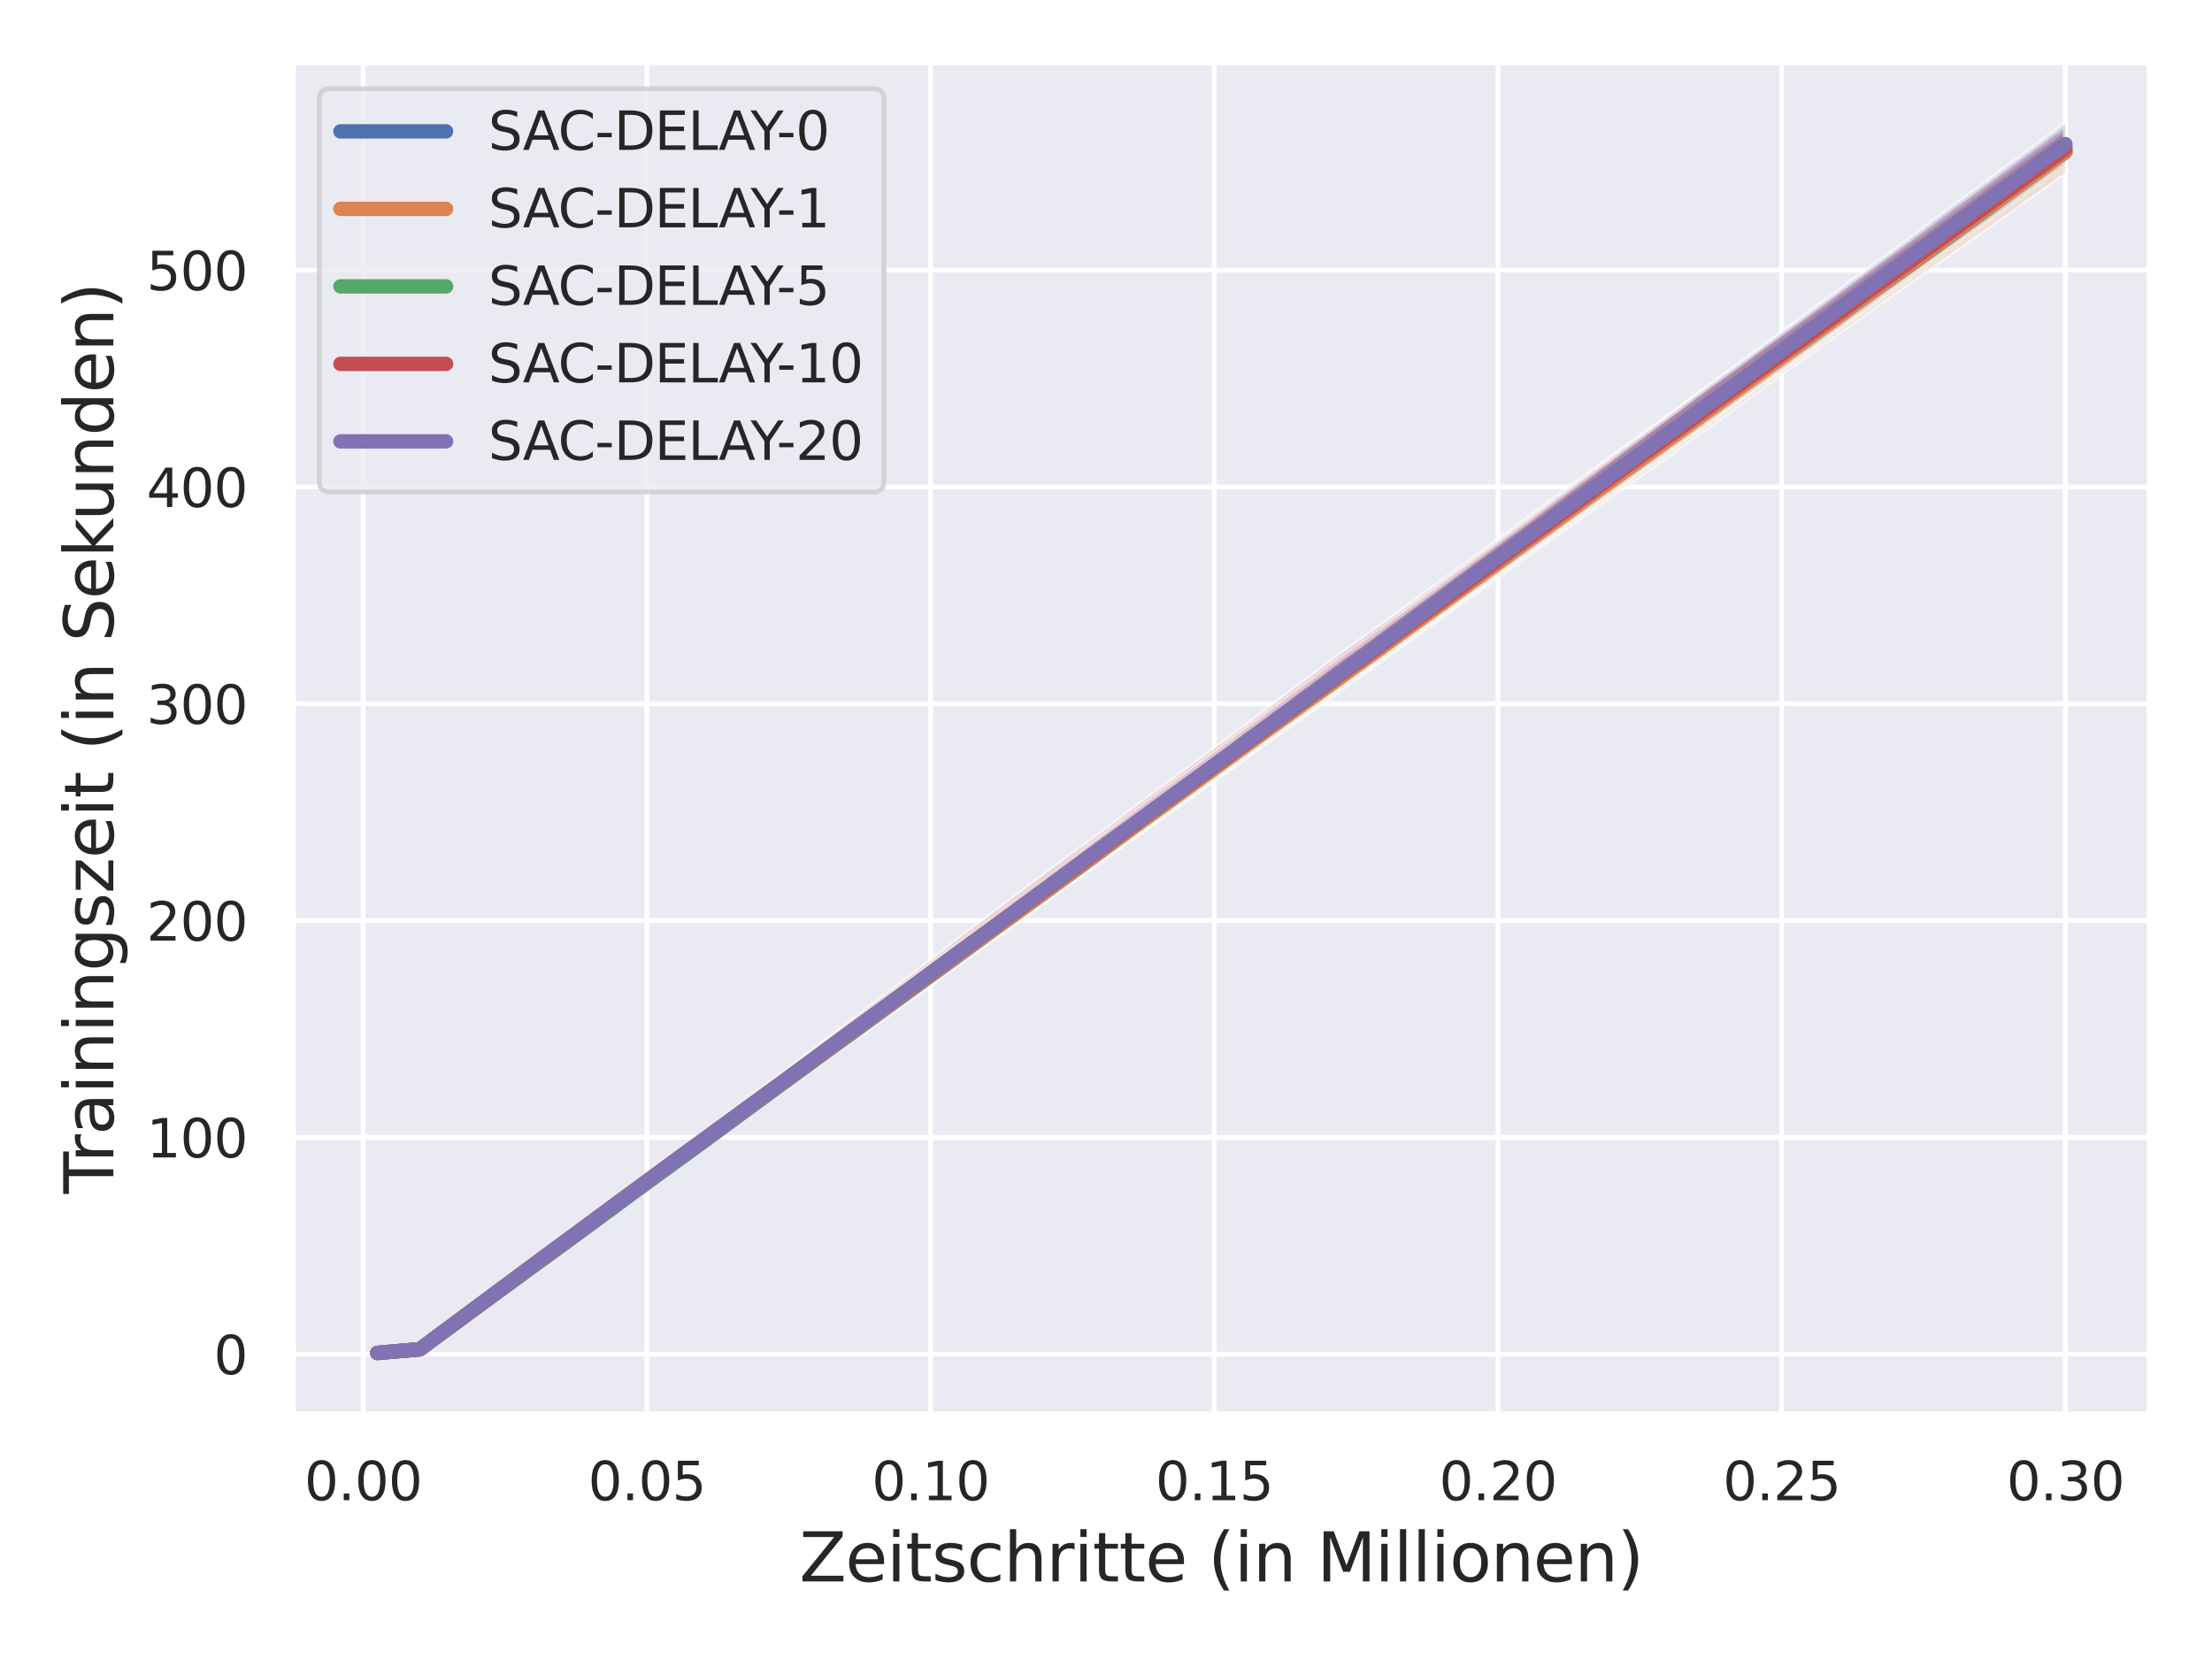 <?xml version="1.0" encoding="utf-8" standalone="no"?>
<!DOCTYPE svg PUBLIC "-//W3C//DTD SVG 1.1//EN"
  "http://www.w3.org/Graphics/SVG/1.1/DTD/svg11.dtd">
<svg xmlns:xlink="http://www.w3.org/1999/xlink" width="460.8pt" height="345.6pt" viewBox="0 0 460.8 345.6" xmlns="http://www.w3.org/2000/svg" version="1.1">
 <defs>
  <style type="text/css">*{stroke-linejoin: round; stroke-linecap: butt}</style>
 </defs>
 <g id="figure_1">
  <g id="patch_1">
   <path d="M 0 345.6 
L 460.8 345.6 
L 460.8 0 
L 0 0 
z
" style="fill: #ffffff"/>
  </g>
  <g id="axes_1">
   <g id="patch_2">
    <path d="M 61.02 294.66 
L 447.84 294.66 
L 447.84 12.96 
L 61.02 12.96 
z
" style="fill: #eaeaf2"/>
   </g>
   <g id="matplotlib.axis_1">
    <g id="xtick_1">
     <g id="line2d_1">
      <path d="M 75.648 294.66 
L 75.648 12.96 
" clip-path="url(#pc32432cc64)" style="fill: none; stroke: #ffffff; stroke-linecap: round"/>
     </g>
     <g id="text_1">
      <!-- 0.00 -->
      <g style="fill: #262626" transform="translate(63.402 312.518)scale(0.11 -0.11)">
       <defs>
        <path id="DejaVuSans-30" d="M 2034 4250 
Q 1547 4250 1301 3770 
Q 1056 3291 1056 2328 
Q 1056 1369 1301 889 
Q 1547 409 2034 409 
Q 2525 409 2770 889 
Q 3016 1369 3016 2328 
Q 3016 3291 2770 3770 
Q 2525 4250 2034 4250 
z
M 2034 4750 
Q 2819 4750 3233 4129 
Q 3647 3509 3647 2328 
Q 3647 1150 3233 529 
Q 2819 -91 2034 -91 
Q 1250 -91 836 529 
Q 422 1150 422 2328 
Q 422 3509 836 4129 
Q 1250 4750 2034 4750 
z
" transform="scale(0.016)"/>
        <path id="DejaVuSans-2e" d="M 684 794 
L 1344 794 
L 1344 0 
L 684 0 
L 684 794 
z
" transform="scale(0.016)"/>
       </defs>
       <use xlink:href="#DejaVuSans-30"/>
       <use xlink:href="#DejaVuSans-2e" x="63.623"/>
       <use xlink:href="#DejaVuSans-30" x="95.41"/>
       <use xlink:href="#DejaVuSans-30" x="159.033"/>
      </g>
     </g>
    </g>
    <g id="xtick_2">
     <g id="line2d_2">
      <path d="M 134.749 294.66 
L 134.749 12.96 
" clip-path="url(#pc32432cc64)" style="fill: none; stroke: #ffffff; stroke-linecap: round"/>
     </g>
     <g id="text_2">
      <!-- 0.05 -->
      <g style="fill: #262626" transform="translate(122.503 312.518)scale(0.11 -0.11)">
       <defs>
        <path id="DejaVuSans-35" d="M 691 4666 
L 3169 4666 
L 3169 4134 
L 1269 4134 
L 1269 2991 
Q 1406 3038 1543 3061 
Q 1681 3084 1819 3084 
Q 2600 3084 3056 2656 
Q 3513 2228 3513 1497 
Q 3513 744 3044 326 
Q 2575 -91 1722 -91 
Q 1428 -91 1123 -41 
Q 819 9 494 109 
L 494 744 
Q 775 591 1075 516 
Q 1375 441 1709 441 
Q 2250 441 2565 725 
Q 2881 1009 2881 1497 
Q 2881 1984 2565 2268 
Q 2250 2553 1709 2553 
Q 1456 2553 1204 2497 
Q 953 2441 691 2322 
L 691 4666 
z
" transform="scale(0.016)"/>
       </defs>
       <use xlink:href="#DejaVuSans-30"/>
       <use xlink:href="#DejaVuSans-2e" x="63.623"/>
       <use xlink:href="#DejaVuSans-30" x="95.41"/>
       <use xlink:href="#DejaVuSans-35" x="159.033"/>
      </g>
     </g>
    </g>
    <g id="xtick_3">
     <g id="line2d_3">
      <path d="M 193.851 294.66 
L 193.851 12.96 
" clip-path="url(#pc32432cc64)" style="fill: none; stroke: #ffffff; stroke-linecap: round"/>
     </g>
     <g id="text_3">
      <!-- 0.10 -->
      <g style="fill: #262626" transform="translate(181.605 312.518)scale(0.11 -0.11)">
       <defs>
        <path id="DejaVuSans-31" d="M 794 531 
L 1825 531 
L 1825 4091 
L 703 3866 
L 703 4441 
L 1819 4666 
L 2450 4666 
L 2450 531 
L 3481 531 
L 3481 0 
L 794 0 
L 794 531 
z
" transform="scale(0.016)"/>
       </defs>
       <use xlink:href="#DejaVuSans-30"/>
       <use xlink:href="#DejaVuSans-2e" x="63.623"/>
       <use xlink:href="#DejaVuSans-31" x="95.41"/>
       <use xlink:href="#DejaVuSans-30" x="159.033"/>
      </g>
     </g>
    </g>
    <g id="xtick_4">
     <g id="line2d_4">
      <path d="M 252.952 294.66 
L 252.952 12.96 
" clip-path="url(#pc32432cc64)" style="fill: none; stroke: #ffffff; stroke-linecap: round"/>
     </g>
     <g id="text_4">
      <!-- 0.15 -->
      <g style="fill: #262626" transform="translate(240.706 312.518)scale(0.11 -0.11)">
       <use xlink:href="#DejaVuSans-30"/>
       <use xlink:href="#DejaVuSans-2e" x="63.623"/>
       <use xlink:href="#DejaVuSans-31" x="95.41"/>
       <use xlink:href="#DejaVuSans-35" x="159.033"/>
      </g>
     </g>
    </g>
    <g id="xtick_5">
     <g id="line2d_5">
      <path d="M 312.054 294.66 
L 312.054 12.96 
" clip-path="url(#pc32432cc64)" style="fill: none; stroke: #ffffff; stroke-linecap: round"/>
     </g>
     <g id="text_5">
      <!-- 0.20 -->
      <g style="fill: #262626" transform="translate(299.808 312.518)scale(0.11 -0.11)">
       <defs>
        <path id="DejaVuSans-32" d="M 1228 531 
L 3431 531 
L 3431 0 
L 469 0 
L 469 531 
Q 828 903 1448 1529 
Q 2069 2156 2228 2338 
Q 2531 2678 2651 2914 
Q 2772 3150 2772 3378 
Q 2772 3750 2511 3984 
Q 2250 4219 1831 4219 
Q 1534 4219 1204 4116 
Q 875 4013 500 3803 
L 500 4441 
Q 881 4594 1212 4672 
Q 1544 4750 1819 4750 
Q 2544 4750 2975 4387 
Q 3406 4025 3406 3419 
Q 3406 3131 3298 2873 
Q 3191 2616 2906 2266 
Q 2828 2175 2409 1742 
Q 1991 1309 1228 531 
z
" transform="scale(0.016)"/>
       </defs>
       <use xlink:href="#DejaVuSans-30"/>
       <use xlink:href="#DejaVuSans-2e" x="63.623"/>
       <use xlink:href="#DejaVuSans-32" x="95.41"/>
       <use xlink:href="#DejaVuSans-30" x="159.033"/>
      </g>
     </g>
    </g>
    <g id="xtick_6">
     <g id="line2d_6">
      <path d="M 371.156 294.66 
L 371.156 12.96 
" clip-path="url(#pc32432cc64)" style="fill: none; stroke: #ffffff; stroke-linecap: round"/>
     </g>
     <g id="text_6">
      <!-- 0.25 -->
      <g style="fill: #262626" transform="translate(358.91 312.518)scale(0.11 -0.11)">
       <use xlink:href="#DejaVuSans-30"/>
       <use xlink:href="#DejaVuSans-2e" x="63.623"/>
       <use xlink:href="#DejaVuSans-32" x="95.41"/>
       <use xlink:href="#DejaVuSans-35" x="159.033"/>
      </g>
     </g>
    </g>
    <g id="xtick_7">
     <g id="line2d_7">
      <path d="M 430.257 294.66 
L 430.257 12.96 
" clip-path="url(#pc32432cc64)" style="fill: none; stroke: #ffffff; stroke-linecap: round"/>
     </g>
     <g id="text_7">
      <!-- 0.30 -->
      <g style="fill: #262626" transform="translate(418.011 312.518)scale(0.11 -0.11)">
       <defs>
        <path id="DejaVuSans-33" d="M 2597 2516 
Q 3050 2419 3304 2112 
Q 3559 1806 3559 1356 
Q 3559 666 3084 287 
Q 2609 -91 1734 -91 
Q 1441 -91 1130 -33 
Q 819 25 488 141 
L 488 750 
Q 750 597 1062 519 
Q 1375 441 1716 441 
Q 2309 441 2620 675 
Q 2931 909 2931 1356 
Q 2931 1769 2642 2001 
Q 2353 2234 1838 2234 
L 1294 2234 
L 1294 2753 
L 1863 2753 
Q 2328 2753 2575 2939 
Q 2822 3125 2822 3475 
Q 2822 3834 2567 4026 
Q 2313 4219 1838 4219 
Q 1578 4219 1281 4162 
Q 984 4106 628 3988 
L 628 4550 
Q 988 4650 1302 4700 
Q 1616 4750 1894 4750 
Q 2613 4750 3031 4423 
Q 3450 4097 3450 3541 
Q 3450 3153 3228 2886 
Q 3006 2619 2597 2516 
z
" transform="scale(0.016)"/>
       </defs>
       <use xlink:href="#DejaVuSans-30"/>
       <use xlink:href="#DejaVuSans-2e" x="63.623"/>
       <use xlink:href="#DejaVuSans-33" x="95.41"/>
       <use xlink:href="#DejaVuSans-30" x="159.033"/>
      </g>
     </g>
    </g>
    <g id="text_8">
     <!-- Zeitschritte (in Millionen) -->
     <g style="fill: #262626" transform="translate(166.515 329.444)scale(0.14 -0.14)">
      <defs>
       <path id="DejaVuSans-5a" d="M 359 4666 
L 4025 4666 
L 4025 4184 
L 1075 531 
L 4097 531 
L 4097 0 
L 288 0 
L 288 481 
L 3238 4134 
L 359 4134 
L 359 4666 
z
" transform="scale(0.016)"/>
       <path id="DejaVuSans-65" d="M 3597 1894 
L 3597 1613 
L 953 1613 
Q 991 1019 1311 708 
Q 1631 397 2203 397 
Q 2534 397 2845 478 
Q 3156 559 3463 722 
L 3463 178 
Q 3153 47 2828 -22 
Q 2503 -91 2169 -91 
Q 1331 -91 842 396 
Q 353 884 353 1716 
Q 353 2575 817 3079 
Q 1281 3584 2069 3584 
Q 2775 3584 3186 3129 
Q 3597 2675 3597 1894 
z
M 3022 2063 
Q 3016 2534 2758 2815 
Q 2500 3097 2075 3097 
Q 1594 3097 1305 2825 
Q 1016 2553 972 2059 
L 3022 2063 
z
" transform="scale(0.016)"/>
       <path id="DejaVuSans-69" d="M 603 3500 
L 1178 3500 
L 1178 0 
L 603 0 
L 603 3500 
z
M 603 4863 
L 1178 4863 
L 1178 4134 
L 603 4134 
L 603 4863 
z
" transform="scale(0.016)"/>
       <path id="DejaVuSans-74" d="M 1172 4494 
L 1172 3500 
L 2356 3500 
L 2356 3053 
L 1172 3053 
L 1172 1153 
Q 1172 725 1289 603 
Q 1406 481 1766 481 
L 2356 481 
L 2356 0 
L 1766 0 
Q 1100 0 847 248 
Q 594 497 594 1153 
L 594 3053 
L 172 3053 
L 172 3500 
L 594 3500 
L 594 4494 
L 1172 4494 
z
" transform="scale(0.016)"/>
       <path id="DejaVuSans-73" d="M 2834 3397 
L 2834 2853 
Q 2591 2978 2328 3040 
Q 2066 3103 1784 3103 
Q 1356 3103 1142 2972 
Q 928 2841 928 2578 
Q 928 2378 1081 2264 
Q 1234 2150 1697 2047 
L 1894 2003 
Q 2506 1872 2764 1633 
Q 3022 1394 3022 966 
Q 3022 478 2636 193 
Q 2250 -91 1575 -91 
Q 1294 -91 989 -36 
Q 684 19 347 128 
L 347 722 
Q 666 556 975 473 
Q 1284 391 1588 391 
Q 1994 391 2212 530 
Q 2431 669 2431 922 
Q 2431 1156 2273 1281 
Q 2116 1406 1581 1522 
L 1381 1569 
Q 847 1681 609 1914 
Q 372 2147 372 2553 
Q 372 3047 722 3315 
Q 1072 3584 1716 3584 
Q 2034 3584 2315 3537 
Q 2597 3491 2834 3397 
z
" transform="scale(0.016)"/>
       <path id="DejaVuSans-63" d="M 3122 3366 
L 3122 2828 
Q 2878 2963 2633 3030 
Q 2388 3097 2138 3097 
Q 1578 3097 1268 2742 
Q 959 2388 959 1747 
Q 959 1106 1268 751 
Q 1578 397 2138 397 
Q 2388 397 2633 464 
Q 2878 531 3122 666 
L 3122 134 
Q 2881 22 2623 -34 
Q 2366 -91 2075 -91 
Q 1284 -91 818 406 
Q 353 903 353 1747 
Q 353 2603 823 3093 
Q 1294 3584 2113 3584 
Q 2378 3584 2631 3529 
Q 2884 3475 3122 3366 
z
" transform="scale(0.016)"/>
       <path id="DejaVuSans-68" d="M 3513 2113 
L 3513 0 
L 2938 0 
L 2938 2094 
Q 2938 2591 2744 2837 
Q 2550 3084 2163 3084 
Q 1697 3084 1428 2787 
Q 1159 2491 1159 1978 
L 1159 0 
L 581 0 
L 581 4863 
L 1159 4863 
L 1159 2956 
Q 1366 3272 1645 3428 
Q 1925 3584 2291 3584 
Q 2894 3584 3203 3211 
Q 3513 2838 3513 2113 
z
" transform="scale(0.016)"/>
       <path id="DejaVuSans-72" d="M 2631 2963 
Q 2534 3019 2420 3045 
Q 2306 3072 2169 3072 
Q 1681 3072 1420 2755 
Q 1159 2438 1159 1844 
L 1159 0 
L 581 0 
L 581 3500 
L 1159 3500 
L 1159 2956 
Q 1341 3275 1631 3429 
Q 1922 3584 2338 3584 
Q 2397 3584 2469 3576 
Q 2541 3569 2628 3553 
L 2631 2963 
z
" transform="scale(0.016)"/>
       <path id="DejaVuSans-20" transform="scale(0.016)"/>
       <path id="DejaVuSans-28" d="M 1984 4856 
Q 1566 4138 1362 3434 
Q 1159 2731 1159 2009 
Q 1159 1288 1364 580 
Q 1569 -128 1984 -844 
L 1484 -844 
Q 1016 -109 783 600 
Q 550 1309 550 2009 
Q 550 2706 781 3412 
Q 1013 4119 1484 4856 
L 1984 4856 
z
" transform="scale(0.016)"/>
       <path id="DejaVuSans-6e" d="M 3513 2113 
L 3513 0 
L 2938 0 
L 2938 2094 
Q 2938 2591 2744 2837 
Q 2550 3084 2163 3084 
Q 1697 3084 1428 2787 
Q 1159 2491 1159 1978 
L 1159 0 
L 581 0 
L 581 3500 
L 1159 3500 
L 1159 2956 
Q 1366 3272 1645 3428 
Q 1925 3584 2291 3584 
Q 2894 3584 3203 3211 
Q 3513 2838 3513 2113 
z
" transform="scale(0.016)"/>
       <path id="DejaVuSans-4d" d="M 628 4666 
L 1569 4666 
L 2759 1491 
L 3956 4666 
L 4897 4666 
L 4897 0 
L 4281 0 
L 4281 4097 
L 3078 897 
L 2444 897 
L 1241 4097 
L 1241 0 
L 628 0 
L 628 4666 
z
" transform="scale(0.016)"/>
       <path id="DejaVuSans-6c" d="M 603 4863 
L 1178 4863 
L 1178 0 
L 603 0 
L 603 4863 
z
" transform="scale(0.016)"/>
       <path id="DejaVuSans-6f" d="M 1959 3097 
Q 1497 3097 1228 2736 
Q 959 2375 959 1747 
Q 959 1119 1226 758 
Q 1494 397 1959 397 
Q 2419 397 2687 759 
Q 2956 1122 2956 1747 
Q 2956 2369 2687 2733 
Q 2419 3097 1959 3097 
z
M 1959 3584 
Q 2709 3584 3137 3096 
Q 3566 2609 3566 1747 
Q 3566 888 3137 398 
Q 2709 -91 1959 -91 
Q 1206 -91 779 398 
Q 353 888 353 1747 
Q 353 2609 779 3096 
Q 1206 3584 1959 3584 
z
" transform="scale(0.016)"/>
       <path id="DejaVuSans-29" d="M 513 4856 
L 1013 4856 
Q 1481 4119 1714 3412 
Q 1947 2706 1947 2009 
Q 1947 1309 1714 600 
Q 1481 -109 1013 -844 
L 513 -844 
Q 928 -128 1133 580 
Q 1338 1288 1338 2009 
Q 1338 2731 1133 3434 
Q 928 4138 513 4856 
z
" transform="scale(0.016)"/>
      </defs>
      <use xlink:href="#DejaVuSans-5a"/>
      <use xlink:href="#DejaVuSans-65" x="68.506"/>
      <use xlink:href="#DejaVuSans-69" x="130.029"/>
      <use xlink:href="#DejaVuSans-74" x="157.812"/>
      <use xlink:href="#DejaVuSans-73" x="197.021"/>
      <use xlink:href="#DejaVuSans-63" x="249.121"/>
      <use xlink:href="#DejaVuSans-68" x="304.102"/>
      <use xlink:href="#DejaVuSans-72" x="367.48"/>
      <use xlink:href="#DejaVuSans-69" x="408.594"/>
      <use xlink:href="#DejaVuSans-74" x="436.377"/>
      <use xlink:href="#DejaVuSans-74" x="475.586"/>
      <use xlink:href="#DejaVuSans-65" x="514.795"/>
      <use xlink:href="#DejaVuSans-20" x="576.318"/>
      <use xlink:href="#DejaVuSans-28" x="608.105"/>
      <use xlink:href="#DejaVuSans-69" x="647.119"/>
      <use xlink:href="#DejaVuSans-6e" x="674.902"/>
      <use xlink:href="#DejaVuSans-20" x="738.281"/>
      <use xlink:href="#DejaVuSans-4d" x="770.068"/>
      <use xlink:href="#DejaVuSans-69" x="856.348"/>
      <use xlink:href="#DejaVuSans-6c" x="884.131"/>
      <use xlink:href="#DejaVuSans-6c" x="911.914"/>
      <use xlink:href="#DejaVuSans-69" x="939.697"/>
      <use xlink:href="#DejaVuSans-6f" x="967.48"/>
      <use xlink:href="#DejaVuSans-6e" x="1028.662"/>
      <use xlink:href="#DejaVuSans-65" x="1092.041"/>
      <use xlink:href="#DejaVuSans-6e" x="1153.564"/>
      <use xlink:href="#DejaVuSans-29" x="1216.943"/>
     </g>
    </g>
   </g>
   <g id="matplotlib.axis_2">
    <g id="ytick_1">
     <g id="line2d_8">
      <path d="M 61.02 282.098 
L 447.84 282.098 
" clip-path="url(#pc32432cc64)" style="fill: none; stroke: #ffffff; stroke-linecap: round"/>
     </g>
     <g id="text_9">
      <!-- 0 -->
      <g style="fill: #262626" transform="translate(44.521 286.277)scale(0.11 -0.11)">
       <use xlink:href="#DejaVuSans-30"/>
      </g>
     </g>
    </g>
    <g id="ytick_2">
     <g id="line2d_9">
      <path d="M 61.02 236.933 
L 447.84 236.933 
" clip-path="url(#pc32432cc64)" style="fill: none; stroke: #ffffff; stroke-linecap: round"/>
     </g>
     <g id="text_10">
      <!-- 100 -->
      <g style="fill: #262626" transform="translate(30.524 241.112)scale(0.11 -0.11)">
       <use xlink:href="#DejaVuSans-31"/>
       <use xlink:href="#DejaVuSans-30" x="63.623"/>
       <use xlink:href="#DejaVuSans-30" x="127.246"/>
      </g>
     </g>
    </g>
    <g id="ytick_3">
     <g id="line2d_10">
      <path d="M 61.02 191.768 
L 447.84 191.768 
" clip-path="url(#pc32432cc64)" style="fill: none; stroke: #ffffff; stroke-linecap: round"/>
     </g>
     <g id="text_11">
      <!-- 200 -->
      <g style="fill: #262626" transform="translate(30.524 195.947)scale(0.11 -0.11)">
       <use xlink:href="#DejaVuSans-32"/>
       <use xlink:href="#DejaVuSans-30" x="63.623"/>
       <use xlink:href="#DejaVuSans-30" x="127.246"/>
      </g>
     </g>
    </g>
    <g id="ytick_4">
     <g id="line2d_11">
      <path d="M 61.02 146.603 
L 447.84 146.603 
" clip-path="url(#pc32432cc64)" style="fill: none; stroke: #ffffff; stroke-linecap: round"/>
     </g>
     <g id="text_12">
      <!-- 300 -->
      <g style="fill: #262626" transform="translate(30.524 150.782)scale(0.11 -0.11)">
       <use xlink:href="#DejaVuSans-33"/>
       <use xlink:href="#DejaVuSans-30" x="63.623"/>
       <use xlink:href="#DejaVuSans-30" x="127.246"/>
      </g>
     </g>
    </g>
    <g id="ytick_5">
     <g id="line2d_12">
      <path d="M 61.02 101.438 
L 447.84 101.438 
" clip-path="url(#pc32432cc64)" style="fill: none; stroke: #ffffff; stroke-linecap: round"/>
     </g>
     <g id="text_13">
      <!-- 400 -->
      <g style="fill: #262626" transform="translate(30.524 105.617)scale(0.11 -0.11)">
       <defs>
        <path id="DejaVuSans-34" d="M 2419 4116 
L 825 1625 
L 2419 1625 
L 2419 4116 
z
M 2253 4666 
L 3047 4666 
L 3047 1625 
L 3713 1625 
L 3713 1100 
L 3047 1100 
L 3047 0 
L 2419 0 
L 2419 1100 
L 313 1100 
L 313 1709 
L 2253 4666 
z
" transform="scale(0.016)"/>
       </defs>
       <use xlink:href="#DejaVuSans-34"/>
       <use xlink:href="#DejaVuSans-30" x="63.623"/>
       <use xlink:href="#DejaVuSans-30" x="127.246"/>
      </g>
     </g>
    </g>
    <g id="ytick_6">
     <g id="line2d_13">
      <path d="M 61.02 56.273 
L 447.84 56.273 
" clip-path="url(#pc32432cc64)" style="fill: none; stroke: #ffffff; stroke-linecap: round"/>
     </g>
     <g id="text_14">
      <!-- 500 -->
      <g style="fill: #262626" transform="translate(30.524 60.452)scale(0.11 -0.11)">
       <use xlink:href="#DejaVuSans-35"/>
       <use xlink:href="#DejaVuSans-30" x="63.623"/>
       <use xlink:href="#DejaVuSans-30" x="127.246"/>
      </g>
     </g>
    </g>
    <g id="text_15">
     <!-- Trainingszeit (in Sekunden) -->
     <g style="fill: #262626" transform="translate(23.612 248.681)rotate(-90)scale(0.14 -0.14)">
      <defs>
       <path id="DejaVuSans-54" d="M -19 4666 
L 3928 4666 
L 3928 4134 
L 2272 4134 
L 2272 0 
L 1638 0 
L 1638 4134 
L -19 4134 
L -19 4666 
z
" transform="scale(0.016)"/>
       <path id="DejaVuSans-61" d="M 2194 1759 
Q 1497 1759 1228 1600 
Q 959 1441 959 1056 
Q 959 750 1161 570 
Q 1363 391 1709 391 
Q 2188 391 2477 730 
Q 2766 1069 2766 1631 
L 2766 1759 
L 2194 1759 
z
M 3341 1997 
L 3341 0 
L 2766 0 
L 2766 531 
Q 2569 213 2275 61 
Q 1981 -91 1556 -91 
Q 1019 -91 701 211 
Q 384 513 384 1019 
Q 384 1609 779 1909 
Q 1175 2209 1959 2209 
L 2766 2209 
L 2766 2266 
Q 2766 2663 2505 2880 
Q 2244 3097 1772 3097 
Q 1472 3097 1187 3025 
Q 903 2953 641 2809 
L 641 3341 
Q 956 3463 1253 3523 
Q 1550 3584 1831 3584 
Q 2591 3584 2966 3190 
Q 3341 2797 3341 1997 
z
" transform="scale(0.016)"/>
       <path id="DejaVuSans-67" d="M 2906 1791 
Q 2906 2416 2648 2759 
Q 2391 3103 1925 3103 
Q 1463 3103 1205 2759 
Q 947 2416 947 1791 
Q 947 1169 1205 825 
Q 1463 481 1925 481 
Q 2391 481 2648 825 
Q 2906 1169 2906 1791 
z
M 3481 434 
Q 3481 -459 3084 -895 
Q 2688 -1331 1869 -1331 
Q 1566 -1331 1297 -1286 
Q 1028 -1241 775 -1147 
L 775 -588 
Q 1028 -725 1275 -790 
Q 1522 -856 1778 -856 
Q 2344 -856 2625 -561 
Q 2906 -266 2906 331 
L 2906 616 
Q 2728 306 2450 153 
Q 2172 0 1784 0 
Q 1141 0 747 490 
Q 353 981 353 1791 
Q 353 2603 747 3093 
Q 1141 3584 1784 3584 
Q 2172 3584 2450 3431 
Q 2728 3278 2906 2969 
L 2906 3500 
L 3481 3500 
L 3481 434 
z
" transform="scale(0.016)"/>
       <path id="DejaVuSans-7a" d="M 353 3500 
L 3084 3500 
L 3084 2975 
L 922 459 
L 3084 459 
L 3084 0 
L 275 0 
L 275 525 
L 2438 3041 
L 353 3041 
L 353 3500 
z
" transform="scale(0.016)"/>
       <path id="DejaVuSans-53" d="M 3425 4513 
L 3425 3897 
Q 3066 4069 2747 4153 
Q 2428 4238 2131 4238 
Q 1616 4238 1336 4038 
Q 1056 3838 1056 3469 
Q 1056 3159 1242 3001 
Q 1428 2844 1947 2747 
L 2328 2669 
Q 3034 2534 3370 2195 
Q 3706 1856 3706 1288 
Q 3706 609 3251 259 
Q 2797 -91 1919 -91 
Q 1588 -91 1214 -16 
Q 841 59 441 206 
L 441 856 
Q 825 641 1194 531 
Q 1563 422 1919 422 
Q 2459 422 2753 634 
Q 3047 847 3047 1241 
Q 3047 1584 2836 1778 
Q 2625 1972 2144 2069 
L 1759 2144 
Q 1053 2284 737 2584 
Q 422 2884 422 3419 
Q 422 4038 858 4394 
Q 1294 4750 2059 4750 
Q 2388 4750 2728 4690 
Q 3069 4631 3425 4513 
z
" transform="scale(0.016)"/>
       <path id="DejaVuSans-6b" d="M 581 4863 
L 1159 4863 
L 1159 1991 
L 2875 3500 
L 3609 3500 
L 1753 1863 
L 3688 0 
L 2938 0 
L 1159 1709 
L 1159 0 
L 581 0 
L 581 4863 
z
" transform="scale(0.016)"/>
       <path id="DejaVuSans-75" d="M 544 1381 
L 544 3500 
L 1119 3500 
L 1119 1403 
Q 1119 906 1312 657 
Q 1506 409 1894 409 
Q 2359 409 2629 706 
Q 2900 1003 2900 1516 
L 2900 3500 
L 3475 3500 
L 3475 0 
L 2900 0 
L 2900 538 
Q 2691 219 2414 64 
Q 2138 -91 1772 -91 
Q 1169 -91 856 284 
Q 544 659 544 1381 
z
M 1991 3584 
L 1991 3584 
z
" transform="scale(0.016)"/>
       <path id="DejaVuSans-64" d="M 2906 2969 
L 2906 4863 
L 3481 4863 
L 3481 0 
L 2906 0 
L 2906 525 
Q 2725 213 2448 61 
Q 2172 -91 1784 -91 
Q 1150 -91 751 415 
Q 353 922 353 1747 
Q 353 2572 751 3078 
Q 1150 3584 1784 3584 
Q 2172 3584 2448 3432 
Q 2725 3281 2906 2969 
z
M 947 1747 
Q 947 1113 1208 752 
Q 1469 391 1925 391 
Q 2381 391 2643 752 
Q 2906 1113 2906 1747 
Q 2906 2381 2643 2742 
Q 2381 3103 1925 3103 
Q 1469 3103 1208 2742 
Q 947 2381 947 1747 
z
" transform="scale(0.016)"/>
      </defs>
      <use xlink:href="#DejaVuSans-54"/>
      <use xlink:href="#DejaVuSans-72" x="46.334"/>
      <use xlink:href="#DejaVuSans-61" x="87.447"/>
      <use xlink:href="#DejaVuSans-69" x="148.727"/>
      <use xlink:href="#DejaVuSans-6e" x="176.51"/>
      <use xlink:href="#DejaVuSans-69" x="239.889"/>
      <use xlink:href="#DejaVuSans-6e" x="267.672"/>
      <use xlink:href="#DejaVuSans-67" x="331.051"/>
      <use xlink:href="#DejaVuSans-73" x="394.527"/>
      <use xlink:href="#DejaVuSans-7a" x="446.627"/>
      <use xlink:href="#DejaVuSans-65" x="499.117"/>
      <use xlink:href="#DejaVuSans-69" x="560.641"/>
      <use xlink:href="#DejaVuSans-74" x="588.424"/>
      <use xlink:href="#DejaVuSans-20" x="627.633"/>
      <use xlink:href="#DejaVuSans-28" x="659.42"/>
      <use xlink:href="#DejaVuSans-69" x="698.434"/>
      <use xlink:href="#DejaVuSans-6e" x="726.217"/>
      <use xlink:href="#DejaVuSans-20" x="789.596"/>
      <use xlink:href="#DejaVuSans-53" x="821.383"/>
      <use xlink:href="#DejaVuSans-65" x="884.859"/>
      <use xlink:href="#DejaVuSans-6b" x="946.383"/>
      <use xlink:href="#DejaVuSans-75" x="1001.168"/>
      <use xlink:href="#DejaVuSans-6e" x="1064.547"/>
      <use xlink:href="#DejaVuSans-64" x="1127.926"/>
      <use xlink:href="#DejaVuSans-65" x="1191.402"/>
      <use xlink:href="#DejaVuSans-6e" x="1252.926"/>
      <use xlink:href="#DejaVuSans-29" x="1316.305"/>
     </g>
    </g>
   </g>
   <g id="PolyCollection_1">
    <defs>
     <path id="maf9daa9363" d="M 78.603 -63.745 
L 78.603 -63.768 
L 81.558 -64.026 
L 84.513 -64.283 
L 87.468 -64.544 
L 90.423 -66.748 
L 93.378 -68.909 
L 96.333 -71.079 
L 99.288 -73.353 
L 102.243 -75.523 
L 105.198 -77.693 
L 108.154 -79.868 
L 111.109 -82.066 
L 114.064 -84.223 
L 117.019 -86.375 
L 119.974 -88.564 
L 122.929 -90.775 
L 125.884 -92.945 
L 128.839 -95.148 
L 131.794 -97.321 
L 134.749 -99.495 
L 137.704 -101.743 
L 140.659 -103.932 
L 143.614 -106.107 
L 146.57 -108.263 
L 149.525 -110.414 
L 152.48 -112.608 
L 155.435 -114.708 
L 158.39 -116.929 
L 161.345 -119.105 
L 164.3 -121.292 
L 167.255 -123.435 
L 170.21 -125.626 
L 173.165 -127.817 
L 176.12 -129.981 
L 179.075 -132.152 
L 182.031 -134.299 
L 184.986 -136.486 
L 187.941 -138.631 
L 190.896 -140.814 
L 193.851 -142.943 
L 196.806 -145.14 
L 199.761 -147.35 
L 202.716 -149.602 
L 205.671 -151.758 
L 208.626 -153.937 
L 211.581 -156.095 
L 214.536 -158.261 
L 217.491 -160.466 
L 220.447 -162.669 
L 223.402 -164.795 
L 226.357 -167.026 
L 229.312 -169.255 
L 232.267 -171.433 
L 235.222 -173.643 
L 238.177 -175.81 
L 241.132 -177.954 
L 244.087 -180.138 
L 247.042 -182.272 
L 249.997 -184.47 
L 252.952 -186.612 
L 255.908 -188.784 
L 258.863 -190.963 
L 261.818 -193.138 
L 264.773 -195.291 
L 267.728 -197.42 
L 270.683 -199.584 
L 273.638 -201.763 
L 276.593 -203.879 
L 279.548 -205.984 
L 282.503 -208.102 
L 285.458 -210.279 
L 288.413 -212.382 
L 291.369 -214.555 
L 294.324 -216.679 
L 297.279 -218.806 
L 300.234 -220.93 
L 303.189 -223.152 
L 306.144 -225.307 
L 309.099 -227.52 
L 312.054 -229.698 
L 315.009 -231.811 
L 317.964 -233.974 
L 320.919 -236.151 
L 323.874 -238.388 
L 326.829 -240.53 
L 329.785 -242.735 
L 332.74 -244.907 
L 335.695 -247.076 
L 338.65 -249.279 
L 341.605 -251.394 
L 344.56 -253.519 
L 347.515 -255.645 
L 350.47 -257.753 
L 353.425 -259.983 
L 356.38 -262.123 
L 359.335 -264.266 
L 362.29 -266.432 
L 365.246 -268.544 
L 368.201 -270.713 
L 371.156 -272.876 
L 374.111 -275.048 
L 377.066 -277.258 
L 380.021 -279.481 
L 382.976 -281.603 
L 385.931 -283.779 
L 388.886 -285.953 
L 391.841 -288.071 
L 394.796 -290.232 
L 397.751 -292.404 
L 400.706 -294.601 
L 403.662 -296.762 
L 406.617 -298.886 
L 409.572 -301.036 
L 412.527 -303.163 
L 415.482 -305.276 
L 418.437 -307.395 
L 421.392 -309.568 
L 424.347 -311.715 
L 427.302 -313.919 
L 430.257 -316.143 
L 430.257 -310.963 
L 430.257 -310.963 
L 427.302 -308.858 
L 424.347 -306.78 
L 421.392 -304.639 
L 418.437 -302.561 
L 415.482 -300.464 
L 412.527 -298.37 
L 409.572 -296.247 
L 406.617 -294.168 
L 403.662 -292.065 
L 400.706 -289.947 
L 397.751 -287.774 
L 394.796 -285.646 
L 391.841 -283.58 
L 388.886 -281.478 
L 385.931 -279.355 
L 382.976 -277.19 
L 380.021 -275.057 
L 377.066 -272.944 
L 374.111 -270.847 
L 371.156 -268.72 
L 368.201 -266.622 
L 365.246 -264.525 
L 362.29 -262.41 
L 359.335 -260.268 
L 356.38 -258.153 
L 353.425 -256.04 
L 350.47 -253.927 
L 347.515 -251.774 
L 344.56 -249.638 
L 341.605 -247.563 
L 338.65 -245.465 
L 335.695 -243.331 
L 332.74 -241.179 
L 329.785 -239.055 
L 326.829 -236.932 
L 323.874 -234.791 
L 320.919 -232.67 
L 317.964 -230.519 
L 315.009 -228.359 
L 312.054 -226.248 
L 309.099 -224.105 
L 306.144 -222.011 
L 303.189 -219.861 
L 300.234 -217.755 
L 297.279 -215.558 
L 294.324 -213.438 
L 291.369 -211.292 
L 288.413 -209.19 
L 285.458 -207.047 
L 282.503 -204.903 
L 279.548 -202.724 
L 276.593 -200.584 
L 273.638 -198.495 
L 270.683 -196.394 
L 267.728 -194.338 
L 264.773 -192.22 
L 261.818 -190.109 
L 258.863 -187.942 
L 255.908 -185.827 
L 252.952 -183.722 
L 249.997 -181.574 
L 247.042 -179.425 
L 244.087 -177.298 
L 241.132 -175.157 
L 238.177 -173.011 
L 235.222 -170.91 
L 232.267 -168.73 
L 229.312 -166.548 
L 226.357 -164.409 
L 223.402 -162.309 
L 220.447 -160.204 
L 217.491 -158.044 
L 214.536 -155.908 
L 211.581 -153.793 
L 208.626 -151.705 
L 205.671 -149.598 
L 202.716 -147.472 
L 199.761 -145.38 
L 196.806 -143.277 
L 193.851 -141.131 
L 190.896 -139.004 
L 187.941 -136.892 
L 184.986 -134.785 
L 182.031 -132.664 
L 179.075 -130.554 
L 176.12 -128.494 
L 173.165 -126.386 
L 170.21 -124.242 
L 167.255 -122.085 
L 164.3 -119.96 
L 161.345 -117.81 
L 158.39 -115.674 
L 155.435 -113.492 
L 152.48 -111.35 
L 149.525 -109.248 
L 146.57 -107.156 
L 143.614 -105.065 
L 140.659 -102.964 
L 137.704 -100.842 
L 134.749 -98.722 
L 131.794 -96.581 
L 128.839 -94.373 
L 125.884 -92.219 
L 122.929 -90.112 
L 119.974 -88.015 
L 117.019 -85.884 
L 114.064 -83.772 
L 111.109 -81.662 
L 108.154 -79.549 
L 105.198 -77.408 
L 102.243 -75.221 
L 99.288 -73.111 
L 96.333 -70.981 
L 93.378 -68.813 
L 90.423 -66.664 
L 87.468 -64.48 
L 84.513 -64.236 
L 81.558 -63.993 
L 78.603 -63.745 
z
" style="stroke: #ffffff; stroke-opacity: 0.5"/>
    </defs>
    <g clip-path="url(#pc32432cc64)">
     <use xlink:href="#maf9daa9363" x="0" y="345.6" style="fill: #4c72b0; fill-opacity: 0.5; stroke: #ffffff; stroke-opacity: 0.5"/>
    </g>
   </g>
   <g id="PolyCollection_2">
    <defs>
     <path id="mff6050f45b" d="M 78.603 -63.752 
L 78.603 -63.768 
L 81.558 -64.041 
L 84.513 -64.299 
L 87.468 -64.549 
L 90.423 -66.746 
L 93.378 -68.975 
L 96.333 -71.246 
L 99.288 -73.471 
L 102.243 -75.682 
L 105.198 -77.856 
L 108.154 -79.973 
L 111.109 -82.192 
L 114.064 -84.367 
L 117.019 -86.595 
L 119.974 -88.811 
L 122.929 -91.055 
L 125.884 -93.329 
L 128.839 -95.516 
L 131.794 -97.769 
L 134.749 -99.95 
L 137.704 -102.166 
L 140.659 -104.467 
L 143.614 -106.651 
L 146.57 -108.875 
L 149.525 -111.109 
L 152.48 -113.352 
L 155.435 -115.576 
L 158.39 -117.761 
L 161.345 -119.98 
L 164.3 -122.236 
L 167.255 -124.366 
L 170.21 -126.554 
L 173.165 -128.745 
L 176.12 -130.934 
L 179.075 -133.133 
L 182.031 -135.331 
L 184.986 -137.474 
L 187.941 -139.651 
L 190.896 -141.82 
L 193.851 -143.992 
L 196.806 -146.149 
L 199.761 -148.278 
L 202.716 -150.339 
L 205.671 -152.467 
L 208.626 -154.617 
L 211.581 -156.713 
L 214.536 -158.925 
L 217.491 -161.166 
L 220.447 -163.293 
L 223.402 -165.384 
L 226.357 -167.61 
L 229.312 -169.759 
L 232.267 -171.937 
L 235.222 -174.063 
L 238.177 -176.255 
L 241.132 -178.395 
L 244.087 -180.541 
L 247.042 -182.712 
L 249.997 -184.838 
L 252.952 -187.002 
L 255.908 -189.136 
L 258.863 -191.316 
L 261.818 -193.471 
L 264.773 -195.63 
L 267.728 -197.754 
L 270.683 -199.885 
L 273.638 -201.982 
L 276.593 -204.116 
L 279.548 -206.254 
L 282.503 -208.393 
L 285.458 -210.561 
L 288.413 -212.725 
L 291.369 -214.878 
L 294.324 -217.022 
L 297.279 -219.133 
L 300.234 -221.265 
L 303.189 -223.357 
L 306.144 -225.52 
L 309.099 -227.743 
L 312.054 -229.861 
L 315.009 -232.049 
L 317.964 -234.164 
L 320.919 -236.338 
L 323.874 -238.447 
L 326.829 -240.602 
L 329.785 -242.747 
L 332.74 -244.865 
L 335.695 -247.017 
L 338.65 -249.14 
L 341.605 -251.307 
L 344.56 -253.431 
L 347.515 -255.598 
L 350.47 -257.67 
L 353.425 -259.791 
L 356.38 -261.895 
L 359.335 -264.068 
L 362.29 -266.195 
L 365.246 -268.414 
L 368.201 -270.557 
L 371.156 -272.705 
L 374.111 -274.841 
L 377.066 -276.978 
L 380.021 -279.233 
L 382.976 -281.408 
L 385.931 -283.582 
L 388.886 -285.72 
L 391.841 -287.881 
L 394.796 -290.026 
L 397.751 -292.153 
L 400.706 -294.325 
L 403.662 -296.505 
L 406.617 -298.666 
L 409.572 -300.759 
L 412.527 -302.944 
L 415.482 -305.079 
L 418.437 -307.257 
L 421.392 -309.429 
L 424.347 -311.566 
L 427.302 -313.668 
L 430.257 -315.877 
L 430.257 -309.778 
L 430.257 -309.778 
L 427.302 -307.632 
L 424.347 -305.557 
L 421.392 -303.496 
L 418.437 -301.339 
L 415.482 -299.26 
L 412.527 -297.176 
L 409.572 -295.06 
L 406.617 -292.987 
L 403.662 -290.906 
L 400.706 -288.82 
L 397.751 -286.77 
L 394.796 -284.658 
L 391.841 -282.588 
L 388.886 -280.435 
L 385.931 -278.361 
L 382.976 -276.278 
L 380.021 -274.174 
L 377.066 -272.092 
L 374.111 -269.911 
L 371.156 -267.8 
L 368.201 -265.628 
L 365.246 -263.47 
L 362.29 -261.374 
L 359.335 -259.265 
L 356.38 -257.145 
L 353.425 -255.023 
L 350.47 -252.85 
L 347.515 -250.743 
L 344.56 -248.615 
L 341.605 -246.502 
L 338.65 -244.419 
L 335.695 -242.317 
L 332.74 -240.243 
L 329.785 -238.117 
L 326.829 -236.039 
L 323.874 -233.947 
L 320.919 -231.836 
L 317.964 -229.719 
L 315.009 -227.651 
L 312.054 -225.504 
L 309.099 -223.403 
L 306.144 -221.26 
L 303.189 -219.126 
L 300.234 -217.017 
L 297.279 -214.892 
L 294.324 -212.778 
L 291.369 -210.61 
L 288.413 -208.5 
L 285.458 -206.368 
L 282.503 -204.237 
L 279.548 -202.052 
L 276.593 -199.955 
L 273.638 -197.919 
L 270.683 -195.817 
L 267.728 -193.688 
L 264.773 -191.615 
L 261.818 -189.48 
L 258.863 -187.404 
L 255.908 -185.248 
L 252.952 -183.148 
L 249.997 -181.003 
L 247.042 -178.886 
L 244.087 -176.765 
L 241.132 -174.689 
L 238.177 -172.573 
L 235.222 -170.478 
L 232.267 -168.309 
L 229.312 -166.131 
L 226.357 -163.949 
L 223.402 -161.787 
L 220.447 -159.674 
L 217.491 -157.595 
L 214.536 -155.413 
L 211.581 -153.211 
L 208.626 -151.097 
L 205.671 -148.962 
L 202.716 -146.919 
L 199.761 -144.692 
L 196.806 -142.57 
L 193.851 -140.429 
L 190.896 -138.316 
L 187.941 -136.206 
L 184.986 -134.112 
L 182.031 -131.98 
L 179.075 -129.919 
L 176.12 -127.82 
L 173.165 -125.693 
L 170.21 -123.61 
L 167.255 -121.498 
L 164.3 -119.406 
L 161.345 -117.308 
L 158.39 -115.208 
L 155.435 -113.046 
L 152.48 -110.958 
L 149.525 -108.848 
L 146.57 -106.743 
L 143.614 -104.59 
L 140.659 -102.439 
L 137.704 -100.313 
L 134.749 -98.196 
L 131.794 -96.052 
L 128.839 -93.977 
L 125.884 -91.859 
L 122.929 -89.723 
L 119.974 -87.555 
L 117.019 -85.473 
L 114.064 -83.415 
L 111.109 -81.364 
L 108.154 -79.275 
L 105.198 -77.161 
L 102.243 -75.056 
L 99.288 -72.952 
L 96.333 -70.85 
L 93.378 -68.784 
L 90.423 -66.656 
L 87.468 -64.513 
L 84.513 -64.263 
L 81.558 -64.007 
L 78.603 -63.752 
z
" style="stroke: #ffffff; stroke-opacity: 0.5"/>
    </defs>
    <g clip-path="url(#pc32432cc64)">
     <use xlink:href="#mff6050f45b" x="0" y="345.6" style="fill: #dd8452; fill-opacity: 0.5; stroke: #ffffff; stroke-opacity: 0.5"/>
    </g>
   </g>
   <g id="PolyCollection_3">
    <defs>
     <path id="m69a816925d" d="M 78.603 -63.746 
L 78.603 -63.764 
L 81.558 -64.024 
L 84.513 -64.284 
L 87.468 -64.54 
L 90.423 -66.795 
L 93.378 -69.02 
L 96.333 -71.249 
L 99.288 -73.449 
L 102.243 -75.738 
L 105.198 -77.972 
L 108.154 -80.175 
L 111.109 -82.413 
L 114.064 -84.637 
L 117.019 -86.884 
L 119.974 -89.091 
L 122.929 -91.316 
L 125.884 -93.492 
L 128.839 -95.712 
L 131.794 -97.944 
L 134.749 -100.183 
L 137.704 -102.348 
L 140.659 -104.539 
L 143.614 -106.775 
L 146.57 -108.94 
L 149.525 -111.216 
L 152.48 -113.418 
L 155.435 -115.617 
L 158.39 -117.901 
L 161.345 -120.162 
L 164.3 -122.339 
L 167.255 -124.606 
L 170.21 -126.776 
L 173.165 -128.951 
L 176.12 -131.175 
L 179.075 -133.406 
L 182.031 -135.678 
L 184.986 -137.895 
L 187.941 -140.104 
L 190.896 -142.268 
L 193.851 -144.496 
L 196.806 -146.742 
L 199.761 -148.936 
L 202.716 -151.157 
L 205.671 -153.336 
L 208.626 -155.474 
L 211.581 -157.671 
L 214.536 -159.912 
L 217.491 -162.094 
L 220.447 -164.234 
L 223.402 -166.355 
L 226.357 -168.522 
L 229.312 -170.686 
L 232.267 -172.854 
L 235.222 -175.075 
L 238.177 -177.257 
L 241.132 -179.513 
L 244.087 -181.706 
L 247.042 -183.861 
L 249.997 -186.065 
L 252.952 -188.231 
L 255.908 -190.37 
L 258.863 -192.528 
L 261.818 -194.682 
L 264.773 -196.813 
L 267.728 -198.915 
L 270.683 -201.042 
L 273.638 -203.234 
L 276.593 -205.456 
L 279.548 -207.654 
L 282.503 -209.853 
L 285.458 -212.01 
L 288.413 -214.169 
L 291.369 -216.362 
L 294.324 -218.556 
L 297.279 -220.738 
L 300.234 -222.931 
L 303.189 -225.107 
L 306.144 -227.272 
L 309.099 -229.423 
L 312.054 -231.575 
L 315.009 -233.793 
L 317.964 -235.975 
L 320.919 -238.127 
L 323.874 -240.231 
L 326.829 -242.381 
L 329.785 -244.648 
L 332.74 -246.78 
L 335.695 -248.975 
L 338.65 -251.149 
L 341.605 -253.326 
L 344.56 -255.488 
L 347.515 -257.627 
L 350.47 -259.748 
L 353.425 -261.949 
L 356.38 -264.164 
L 359.335 -266.298 
L 362.29 -268.465 
L 365.246 -270.658 
L 368.201 -272.85 
L 371.156 -274.994 
L 374.111 -277.163 
L 377.066 -279.333 
L 380.021 -281.45 
L 382.976 -283.585 
L 385.931 -285.733 
L 388.886 -287.908 
L 391.841 -290.092 
L 394.796 -292.304 
L 397.751 -294.442 
L 400.706 -296.605 
L 403.662 -298.766 
L 406.617 -300.939 
L 409.572 -303.09 
L 412.527 -305.293 
L 415.482 -307.438 
L 418.437 -309.566 
L 421.392 -311.761 
L 424.347 -313.938 
L 427.302 -316.079 
L 430.257 -318.284 
L 430.257 -310.936 
L 430.257 -310.936 
L 427.302 -308.825 
L 424.347 -306.762 
L 421.392 -304.648 
L 418.437 -302.51 
L 415.482 -300.361 
L 412.527 -298.244 
L 409.572 -296.117 
L 406.617 -294.012 
L 403.662 -291.917 
L 400.706 -289.809 
L 397.751 -287.717 
L 394.796 -285.591 
L 391.841 -283.489 
L 388.886 -281.34 
L 385.931 -279.278 
L 382.976 -277.137 
L 380.021 -274.903 
L 377.066 -272.706 
L 374.111 -270.592 
L 371.156 -268.519 
L 368.201 -266.424 
L 365.246 -264.293 
L 362.29 -262.138 
L 359.335 -260.046 
L 356.38 -257.898 
L 353.425 -255.734 
L 350.47 -253.592 
L 347.515 -251.457 
L 344.56 -249.332 
L 341.605 -247.21 
L 338.65 -245.087 
L 335.695 -242.972 
L 332.74 -240.854 
L 329.785 -238.684 
L 326.829 -236.555 
L 323.874 -234.456 
L 320.919 -232.308 
L 317.964 -230.202 
L 315.009 -228.091 
L 312.054 -225.885 
L 309.099 -223.796 
L 306.144 -221.682 
L 303.189 -219.557 
L 300.234 -217.419 
L 297.279 -215.266 
L 294.324 -213.036 
L 291.369 -210.912 
L 288.413 -208.784 
L 285.458 -206.659 
L 282.503 -204.575 
L 279.548 -202.445 
L 276.593 -200.318 
L 273.638 -198.154 
L 270.683 -196.005 
L 267.728 -193.896 
L 264.773 -191.754 
L 261.818 -189.582 
L 258.863 -187.377 
L 255.908 -185.267 
L 252.952 -183.125 
L 249.997 -181.036 
L 247.042 -178.916 
L 244.087 -176.757 
L 241.132 -174.693 
L 238.177 -172.581 
L 235.222 -170.488 
L 232.267 -168.389 
L 229.312 -166.269 
L 226.357 -164.191 
L 223.402 -162.107 
L 220.447 -160.016 
L 217.491 -157.926 
L 214.536 -155.742 
L 211.581 -153.586 
L 208.626 -151.448 
L 205.671 -149.361 
L 202.716 -147.236 
L 199.761 -145.162 
L 196.806 -143.025 
L 193.851 -140.89 
L 190.896 -138.766 
L 187.941 -136.607 
L 184.986 -134.467 
L 182.031 -132.415 
L 179.075 -130.286 
L 176.12 -128.146 
L 173.165 -126.008 
L 170.21 -123.85 
L 167.255 -121.692 
L 164.3 -119.564 
L 161.345 -117.437 
L 158.39 -115.377 
L 155.435 -113.243 
L 152.48 -111.141 
L 149.525 -109.027 
L 146.57 -106.935 
L 143.614 -104.778 
L 140.659 -102.689 
L 137.704 -100.62 
L 134.749 -98.522 
L 131.794 -96.39 
L 128.839 -94.282 
L 125.884 -92.127 
L 122.929 -90.07 
L 119.974 -87.964 
L 117.019 -85.824 
L 114.064 -83.723 
L 111.109 -81.638 
L 108.154 -79.513 
L 105.198 -77.427 
L 102.243 -75.327 
L 99.288 -73.172 
L 96.333 -70.997 
L 93.378 -68.851 
L 90.423 -66.654 
L 87.468 -64.503 
L 84.513 -64.249 
L 81.558 -63.999 
L 78.603 -63.746 
z
" style="stroke: #ffffff; stroke-opacity: 0.5"/>
    </defs>
    <g clip-path="url(#pc32432cc64)">
     <use xlink:href="#m69a816925d" x="0" y="345.6" style="fill: #55a868; fill-opacity: 0.5; stroke: #ffffff; stroke-opacity: 0.5"/>
    </g>
   </g>
   <g id="PolyCollection_4">
    <defs>
     <path id="mad4ee5fdc0" d="M 78.603 -63.753 
L 78.603 -63.761 
L 81.558 -64.036 
L 84.513 -64.294 
L 87.468 -64.551 
L 90.423 -66.761 
L 93.378 -68.981 
L 96.333 -71.216 
L 99.288 -73.477 
L 102.243 -75.7 
L 105.198 -77.94 
L 108.154 -80.161 
L 111.109 -82.392 
L 114.064 -84.63 
L 117.019 -86.888 
L 119.974 -89.18 
L 122.929 -91.403 
L 125.884 -93.7 
L 128.839 -96.006 
L 131.794 -98.267 
L 134.749 -100.553 
L 137.704 -102.785 
L 140.659 -104.999 
L 143.614 -107.221 
L 146.57 -109.464 
L 149.525 -111.677 
L 152.48 -113.914 
L 155.435 -116.194 
L 158.39 -118.449 
L 161.345 -120.686 
L 164.3 -122.914 
L 167.255 -125.202 
L 170.21 -127.465 
L 173.165 -129.727 
L 176.12 -131.985 
L 179.075 -134.217 
L 182.031 -136.458 
L 184.986 -138.7 
L 187.941 -140.921 
L 190.896 -143.143 
L 193.851 -145.447 
L 196.806 -147.685 
L 199.761 -150.019 
L 202.716 -152.253 
L 205.671 -154.484 
L 208.626 -156.661 
L 211.581 -158.882 
L 214.536 -161.108 
L 217.491 -163.318 
L 220.447 -165.484 
L 223.402 -167.66 
L 226.357 -169.838 
L 229.312 -172.004 
L 232.267 -174.207 
L 235.222 -176.505 
L 238.177 -178.68 
L 241.132 -180.87 
L 244.087 -183.011 
L 247.042 -185.205 
L 249.997 -187.387 
L 252.952 -189.614 
L 255.908 -191.757 
L 258.863 -193.922 
L 261.818 -196.139 
L 264.773 -198.407 
L 267.728 -200.64 
L 270.683 -202.818 
L 273.638 -205.055 
L 276.593 -207.276 
L 279.548 -209.488 
L 282.503 -211.605 
L 285.458 -213.731 
L 288.413 -215.844 
L 291.369 -217.974 
L 294.324 -220.131 
L 297.279 -222.291 
L 300.234 -224.45 
L 303.189 -226.609 
L 306.144 -228.738 
L 309.099 -230.906 
L 312.054 -233.034 
L 315.009 -235.256 
L 317.964 -237.418 
L 320.919 -239.64 
L 323.874 -241.86 
L 326.829 -243.999 
L 329.785 -246.131 
L 332.74 -248.244 
L 335.695 -250.395 
L 338.65 -252.545 
L 341.605 -254.653 
L 344.56 -256.759 
L 347.515 -258.844 
L 350.47 -260.996 
L 353.425 -263.142 
L 356.38 -265.282 
L 359.335 -267.393 
L 362.29 -269.497 
L 365.246 -271.682 
L 368.201 -273.839 
L 371.156 -275.918 
L 374.111 -278 
L 377.066 -280.145 
L 380.021 -282.237 
L 382.976 -284.383 
L 385.931 -286.544 
L 388.886 -288.706 
L 391.841 -290.853 
L 394.796 -292.982 
L 397.751 -295.105 
L 400.706 -297.251 
L 403.662 -299.373 
L 406.617 -301.543 
L 409.572 -303.748 
L 412.527 -305.839 
L 415.482 -308.047 
L 418.437 -310.197 
L 421.392 -312.36 
L 424.347 -314.478 
L 427.302 -316.608 
L 430.257 -318.73 
L 430.257 -311.608 
L 430.257 -311.608 
L 427.302 -309.518 
L 424.347 -307.351 
L 421.392 -305.166 
L 418.437 -303.037 
L 415.482 -300.874 
L 412.527 -298.761 
L 409.572 -296.675 
L 406.617 -294.587 
L 403.662 -292.465 
L 400.706 -290.349 
L 397.751 -288.199 
L 394.796 -286.062 
L 391.841 -283.876 
L 388.886 -281.693 
L 385.931 -279.546 
L 382.976 -277.39 
L 380.021 -275.242 
L 377.066 -273.132 
L 374.111 -271.004 
L 371.156 -268.792 
L 368.201 -266.654 
L 365.246 -264.529 
L 362.29 -262.407 
L 359.335 -260.283 
L 356.38 -258.175 
L 353.425 -256.047 
L 350.47 -253.917 
L 347.515 -251.813 
L 344.56 -249.682 
L 341.605 -247.582 
L 338.65 -245.4 
L 335.695 -243.309 
L 332.74 -241.134 
L 329.785 -239.007 
L 326.829 -236.922 
L 323.874 -234.83 
L 320.919 -232.625 
L 317.964 -230.483 
L 315.009 -228.379 
L 312.054 -226.23 
L 309.099 -224.105 
L 306.144 -221.976 
L 303.189 -219.866 
L 300.234 -217.738 
L 297.279 -215.616 
L 294.324 -213.471 
L 291.369 -211.357 
L 288.413 -209.22 
L 285.458 -207.055 
L 282.503 -204.993 
L 279.548 -202.87 
L 276.593 -200.73 
L 273.638 -198.594 
L 270.683 -196.405 
L 267.728 -194.363 
L 264.773 -192.24 
L 261.818 -190.135 
L 258.863 -187.992 
L 255.908 -185.859 
L 252.952 -183.727 
L 249.997 -181.597 
L 247.042 -179.526 
L 244.087 -177.415 
L 241.132 -175.264 
L 238.177 -173.124 
L 235.222 -171.015 
L 232.267 -168.88 
L 229.312 -166.794 
L 226.357 -164.695 
L 223.402 -162.549 
L 220.447 -160.317 
L 217.491 -158.224 
L 214.536 -156.085 
L 211.581 -153.904 
L 208.626 -151.785 
L 205.671 -149.67 
L 202.716 -147.578 
L 199.761 -145.431 
L 196.806 -143.298 
L 193.851 -141.186 
L 190.896 -139.126 
L 187.941 -137.013 
L 184.986 -134.873 
L 182.031 -132.754 
L 179.075 -130.642 
L 176.12 -128.529 
L 173.165 -126.402 
L 170.21 -124.199 
L 167.255 -122.105 
L 164.3 -119.983 
L 161.345 -117.869 
L 158.39 -115.738 
L 155.435 -113.604 
L 152.48 -111.444 
L 149.525 -109.333 
L 146.57 -107.157 
L 143.614 -105.065 
L 140.659 -102.954 
L 137.704 -100.817 
L 134.749 -98.722 
L 131.794 -96.589 
L 128.839 -94.503 
L 125.884 -92.386 
L 122.929 -90.271 
L 119.974 -88.102 
L 117.019 -85.948 
L 114.064 -83.831 
L 111.109 -81.728 
L 108.154 -79.636 
L 105.198 -77.503 
L 102.243 -75.326 
L 99.288 -73.188 
L 96.333 -71.01 
L 93.378 -68.874 
L 90.423 -66.72 
L 87.468 -64.515 
L 84.513 -64.258 
L 81.558 -64.008 
L 78.603 -63.753 
z
" style="stroke: #ffffff; stroke-opacity: 0.5"/>
    </defs>
    <g clip-path="url(#pc32432cc64)">
     <use xlink:href="#mad4ee5fdc0" x="0" y="345.6" style="fill: #c44e52; fill-opacity: 0.5; stroke: #ffffff; stroke-opacity: 0.5"/>
    </g>
   </g>
   <g id="PolyCollection_5">
    <defs>
     <path id="m3ab148a7c9" d="M 78.603 -63.75 
L 78.603 -63.766 
L 81.558 -64.042 
L 84.513 -64.308 
L 87.468 -64.562 
L 90.423 -66.77 
L 93.378 -69.011 
L 96.333 -71.2 
L 99.288 -73.415 
L 102.243 -75.651 
L 105.198 -77.901 
L 108.154 -80.095 
L 111.109 -82.315 
L 114.064 -84.558 
L 117.019 -86.723 
L 119.974 -88.904 
L 122.929 -91.142 
L 125.884 -93.429 
L 128.839 -95.57 
L 131.794 -97.784 
L 134.749 -100.033 
L 137.704 -102.213 
L 140.659 -104.415 
L 143.614 -106.665 
L 146.57 -108.864 
L 149.525 -111.106 
L 152.48 -113.298 
L 155.435 -115.536 
L 158.39 -117.706 
L 161.345 -119.896 
L 164.3 -122.097 
L 167.255 -124.364 
L 170.21 -126.641 
L 173.165 -128.854 
L 176.12 -131.035 
L 179.075 -133.246 
L 182.031 -135.546 
L 184.986 -137.839 
L 187.941 -140.073 
L 190.896 -142.3 
L 193.851 -144.503 
L 196.806 -146.776 
L 199.761 -148.95 
L 202.716 -151.135 
L 205.671 -153.342 
L 208.626 -155.548 
L 211.581 -157.774 
L 214.536 -159.981 
L 217.491 -162.174 
L 220.447 -164.424 
L 223.402 -166.636 
L 226.357 -168.883 
L 229.312 -171.085 
L 232.267 -173.295 
L 235.222 -175.508 
L 238.177 -177.763 
L 241.132 -179.962 
L 244.087 -182.099 
L 247.042 -184.293 
L 249.997 -186.492 
L 252.952 -188.688 
L 255.908 -190.842 
L 258.863 -193.113 
L 261.818 -195.271 
L 264.773 -197.522 
L 267.728 -199.675 
L 270.683 -201.916 
L 273.638 -204.117 
L 276.593 -206.348 
L 279.548 -208.553 
L 282.503 -210.659 
L 285.458 -212.766 
L 288.413 -215.001 
L 291.369 -217.18 
L 294.324 -219.371 
L 297.279 -221.511 
L 300.234 -223.709 
L 303.189 -225.907 
L 306.144 -228.083 
L 309.099 -230.312 
L 312.054 -232.484 
L 315.009 -234.65 
L 317.964 -236.78 
L 320.919 -239.057 
L 323.874 -241.238 
L 326.829 -243.459 
L 329.785 -245.641 
L 332.74 -247.821 
L 335.695 -250.026 
L 338.65 -252.228 
L 341.605 -254.42 
L 344.56 -256.643 
L 347.515 -258.834 
L 350.47 -261.011 
L 353.425 -263.297 
L 356.38 -265.467 
L 359.335 -267.589 
L 362.29 -269.744 
L 365.246 -271.934 
L 368.201 -274.122 
L 371.156 -276.257 
L 374.111 -278.435 
L 377.066 -280.618 
L 380.021 -282.767 
L 382.976 -284.96 
L 385.931 -287.144 
L 388.886 -289.291 
L 391.841 -291.456 
L 394.796 -293.609 
L 397.751 -295.793 
L 400.706 -297.979 
L 403.662 -300.238 
L 406.617 -302.453 
L 409.572 -304.546 
L 412.527 -306.708 
L 415.482 -308.89 
L 418.437 -311.076 
L 421.392 -313.231 
L 424.347 -315.403 
L 427.302 -317.623 
L 430.257 -319.835 
L 430.257 -312.397 
L 430.257 -312.397 
L 427.302 -310.306 
L 424.347 -308.194 
L 421.392 -306.059 
L 418.437 -303.923 
L 415.482 -301.813 
L 412.527 -299.674 
L 409.572 -297.55 
L 406.617 -295.402 
L 403.662 -293.33 
L 400.706 -291.268 
L 397.751 -289.158 
L 394.796 -287.039 
L 391.841 -284.861 
L 388.886 -282.702 
L 385.931 -280.592 
L 382.976 -278.465 
L 380.021 -276.354 
L 377.066 -274.222 
L 374.111 -272.091 
L 371.156 -269.948 
L 368.201 -267.806 
L 365.246 -265.623 
L 362.29 -263.495 
L 359.335 -261.377 
L 356.38 -259.227 
L 353.425 -257.114 
L 350.47 -255.021 
L 347.515 -252.903 
L 344.56 -250.772 
L 341.605 -248.568 
L 338.65 -246.491 
L 335.695 -244.366 
L 332.74 -242.201 
L 329.785 -240.066 
L 326.829 -237.934 
L 323.874 -235.811 
L 320.919 -233.689 
L 317.964 -231.507 
L 315.009 -229.334 
L 312.054 -227.255 
L 309.099 -225.125 
L 306.144 -222.989 
L 303.189 -220.876 
L 300.234 -218.733 
L 297.279 -216.566 
L 294.324 -214.441 
L 291.369 -212.209 
L 288.413 -210.08 
L 285.458 -207.951 
L 282.503 -205.792 
L 279.548 -203.645 
L 276.593 -201.528 
L 273.638 -199.337 
L 270.683 -197.145 
L 267.728 -195.007 
L 264.773 -192.885 
L 261.818 -190.749 
L 258.863 -188.622 
L 255.908 -186.494 
L 252.952 -184.37 
L 249.997 -182.205 
L 247.042 -180.054 
L 244.087 -177.901 
L 241.132 -175.717 
L 238.177 -173.567 
L 235.222 -171.469 
L 232.267 -169.366 
L 229.312 -167.289 
L 226.357 -165.083 
L 223.402 -162.966 
L 220.447 -160.843 
L 217.491 -158.685 
L 214.536 -156.575 
L 211.581 -154.44 
L 208.626 -152.278 
L 205.671 -150.158 
L 202.716 -148.031 
L 199.761 -145.917 
L 196.806 -143.783 
L 193.851 -141.642 
L 190.896 -139.438 
L 187.941 -137.309 
L 184.986 -135.186 
L 182.031 -133.056 
L 179.075 -130.905 
L 176.12 -128.833 
L 173.165 -126.659 
L 170.21 -124.574 
L 167.255 -122.431 
L 164.3 -120.282 
L 161.345 -118.136 
L 158.39 -116.018 
L 155.435 -113.921 
L 152.48 -111.793 
L 149.525 -109.663 
L 146.57 -107.556 
L 143.614 -105.43 
L 140.659 -103.263 
L 137.704 -101.1 
L 134.749 -98.985 
L 131.794 -96.852 
L 128.839 -94.714 
L 125.884 -92.596 
L 122.929 -90.425 
L 119.974 -88.337 
L 117.019 -86.252 
L 114.064 -84.121 
L 111.109 -81.954 
L 108.154 -79.778 
L 105.198 -77.607 
L 102.243 -75.436 
L 99.288 -73.297 
L 96.333 -71.083 
L 93.378 -68.899 
L 90.423 -66.71 
L 87.468 -64.513 
L 84.513 -64.248 
L 81.558 -63.998 
L 78.603 -63.75 
z
" style="stroke: #ffffff; stroke-opacity: 0.5"/>
    </defs>
    <g clip-path="url(#pc32432cc64)">
     <use xlink:href="#m3ab148a7c9" x="0" y="345.6" style="fill: #8172b3; fill-opacity: 0.5; stroke: #ffffff; stroke-opacity: 0.5"/>
    </g>
   </g>
   <g id="line2d_14">
    <path d="M 78.603 281.845 
L 81.558 281.591 
L 84.513 281.339 
L 87.468 281.086 
L 90.423 278.897 
L 93.378 276.735 
L 96.333 274.57 
L 99.288 272.389 
L 102.243 270.233 
L 105.198 268.067 
L 108.154 265.914 
L 111.109 263.748 
L 114.064 261.599 
L 117.019 259.447 
L 119.974 257.256 
L 122.929 255.101 
L 125.884 252.931 
L 128.839 250.751 
L 131.794 248.558 
L 134.749 246.41 
L 137.704 244.247 
L 140.659 242.09 
L 143.614 239.955 
L 146.57 237.799 
L 149.525 235.622 
L 152.48 233.439 
L 155.435 231.273 
L 158.39 229.104 
L 161.345 226.936 
L 164.3 224.788 
L 167.255 222.646 
L 170.21 220.464 
L 173.165 218.315 
L 176.12 216.172 
L 179.075 214.016 
L 182.031 211.858 
L 184.986 209.705 
L 187.941 207.562 
L 190.896 205.392 
L 193.851 203.245 
L 196.806 201.093 
L 199.761 198.945 
L 202.716 196.785 
L 205.671 194.619 
L 208.626 192.475 
L 211.581 190.333 
L 214.536 188.186 
L 217.491 186.03 
L 220.447 183.86 
L 223.402 181.719 
L 226.357 179.541 
L 229.312 177.341 
L 232.267 175.164 
L 235.222 172.97 
L 238.177 170.805 
L 241.132 168.657 
L 244.087 166.476 
L 247.042 164.32 
L 249.997 162.148 
L 252.952 159.983 
L 255.908 157.837 
L 258.863 155.67 
L 261.818 153.524 
L 264.773 151.393 
L 267.728 149.257 
L 270.683 147.12 
L 273.638 144.988 
L 276.593 142.857 
L 279.548 140.714 
L 282.503 138.562 
L 285.458 136.404 
L 288.413 134.254 
L 291.369 132.121 
L 294.324 129.972 
L 297.279 127.827 
L 300.234 125.684 
L 303.189 123.546 
L 306.144 121.422 
L 309.099 119.293 
L 312.054 117.162 
L 315.009 115.036 
L 317.964 112.879 
L 320.919 110.739 
L 323.874 108.577 
L 326.829 106.449 
L 329.785 104.309 
L 332.74 102.163 
L 335.695 100.038 
L 338.65 97.879 
L 341.605 95.748 
L 344.56 93.638 
L 347.515 91.482 
L 350.47 89.362 
L 353.425 87.235 
L 356.38 85.109 
L 359.335 82.953 
L 362.29 80.808 
L 365.246 78.666 
L 368.201 76.526 
L 371.156 74.399 
L 374.111 72.281 
L 377.066 70.165 
L 380.021 68.038 
L 382.976 65.919 
L 385.931 63.761 
L 388.886 61.62 
L 391.841 59.503 
L 394.796 57.389 
L 397.751 55.277 
L 400.706 53.145 
L 403.662 51.013 
L 406.617 48.869 
L 409.572 46.729 
L 412.527 44.593 
L 415.482 42.43 
L 418.437 40.276 
L 421.392 38.129 
L 424.347 35.986 
L 427.302 33.82 
L 430.257 31.667 
" clip-path="url(#pc32432cc64)" style="fill: none; stroke: #4c72b0; stroke-width: 3; stroke-linecap: round"/>
   </g>
   <g id="line2d_15">
    <path d="M 78.603 281.84 
L 81.558 281.578 
L 84.513 281.322 
L 87.468 281.07 
L 90.423 278.885 
L 93.378 276.705 
L 96.333 274.517 
L 99.288 272.323 
L 102.243 270.132 
L 105.198 267.959 
L 108.154 265.795 
L 111.109 263.615 
L 114.064 261.465 
L 117.019 259.265 
L 119.974 257.082 
L 122.929 254.911 
L 125.884 252.716 
L 128.839 250.543 
L 131.794 248.401 
L 134.749 246.23 
L 137.704 244.097 
L 140.659 241.912 
L 143.614 239.757 
L 146.57 237.584 
L 149.525 235.416 
L 152.48 233.253 
L 155.435 231.103 
L 158.39 228.931 
L 161.345 226.773 
L 164.3 224.618 
L 167.255 222.476 
L 170.21 220.336 
L 173.165 218.181 
L 176.12 216.011 
L 179.075 213.842 
L 182.031 211.7 
L 184.986 209.563 
L 187.941 207.401 
L 190.896 205.244 
L 193.851 203.103 
L 196.806 200.937 
L 199.761 198.799 
L 202.716 196.654 
L 205.671 194.562 
L 208.626 192.415 
L 211.581 190.292 
L 214.536 188.12 
L 217.491 185.934 
L 220.447 183.797 
L 223.402 181.653 
L 226.357 179.457 
L 229.312 177.301 
L 232.267 175.149 
L 235.222 172.989 
L 238.177 170.845 
L 241.132 168.7 
L 244.087 166.567 
L 247.042 164.408 
L 249.997 162.274 
L 252.952 160.117 
L 255.908 157.985 
L 258.863 155.837 
L 261.818 153.686 
L 264.773 151.535 
L 267.728 149.404 
L 270.683 147.263 
L 273.638 145.133 
L 276.593 143.02 
L 279.548 140.858 
L 282.503 138.723 
L 285.458 136.564 
L 288.413 134.438 
L 291.369 132.274 
L 294.324 130.124 
L 297.279 127.988 
L 300.234 125.84 
L 303.189 123.693 
L 306.144 121.545 
L 309.099 119.405 
L 312.054 117.257 
L 315.009 115.093 
L 317.964 112.965 
L 320.919 110.813 
L 323.874 108.694 
L 326.829 106.561 
L 329.785 104.392 
L 332.74 102.252 
L 335.695 100.136 
L 338.65 98.013 
L 341.605 95.886 
L 344.56 93.764 
L 347.515 91.61 
L 350.47 89.485 
L 353.425 87.322 
L 356.38 85.204 
L 359.335 83.061 
L 362.29 80.901 
L 365.246 78.75 
L 368.201 76.59 
L 371.156 74.428 
L 374.111 72.283 
L 377.066 70.147 
L 380.021 68 
L 382.976 65.848 
L 385.931 63.72 
L 388.886 61.596 
L 391.841 59.422 
L 394.796 57.297 
L 397.751 55.156 
L 400.706 53.029 
L 403.662 50.882 
L 406.617 48.739 
L 409.572 46.632 
L 412.527 44.463 
L 415.482 42.346 
L 418.437 40.203 
L 421.392 38.049 
L 424.347 35.915 
L 427.302 33.797 
L 430.257 31.638 
" clip-path="url(#pc32432cc64)" style="fill: none; stroke: #dd8452; stroke-width: 3; stroke-linecap: round"/>
   </g>
   <g id="line2d_16">
    <path d="M 78.603 281.843 
L 81.558 281.585 
L 84.513 281.33 
L 87.468 281.076 
L 90.423 278.892 
L 93.378 276.687 
L 96.333 274.497 
L 99.288 272.307 
L 102.243 270.101 
L 105.198 267.926 
L 108.154 265.767 
L 111.109 263.584 
L 114.064 261.409 
L 117.019 259.24 
L 119.974 257.06 
L 122.929 254.886 
L 125.884 252.751 
L 128.839 250.566 
L 131.794 248.389 
L 134.749 246.209 
L 137.704 244.067 
L 140.659 241.929 
L 143.614 239.748 
L 146.57 237.58 
L 149.525 235.387 
L 152.48 233.204 
L 155.435 231.038 
L 158.39 228.851 
L 161.345 226.661 
L 164.3 224.509 
L 167.255 222.318 
L 170.21 220.156 
L 173.165 217.993 
L 176.12 215.826 
L 179.075 213.644 
L 182.031 211.475 
L 184.986 209.321 
L 187.941 207.162 
L 190.896 204.997 
L 193.851 202.813 
L 196.806 200.616 
L 199.761 198.44 
L 202.716 196.292 
L 205.671 194.144 
L 208.626 191.993 
L 211.581 189.845 
L 214.536 187.664 
L 217.491 185.47 
L 220.447 183.314 
L 223.402 181.166 
L 226.357 179.002 
L 229.312 176.834 
L 232.267 174.664 
L 235.222 172.502 
L 238.177 170.355 
L 241.132 168.202 
L 244.087 166.09 
L 247.042 163.936 
L 249.997 161.781 
L 252.952 159.628 
L 255.908 157.487 
L 258.863 155.339 
L 261.818 153.191 
L 264.773 151.017 
L 267.728 148.872 
L 270.683 146.74 
L 273.638 144.577 
L 276.593 142.376 
L 279.548 140.227 
L 282.503 138.07 
L 285.458 135.937 
L 288.413 133.794 
L 291.369 131.636 
L 294.324 129.49 
L 297.279 127.311 
L 300.234 125.138 
L 303.189 122.999 
L 306.144 120.854 
L 309.099 118.702 
L 312.054 116.538 
L 315.009 114.357 
L 317.964 112.193 
L 320.919 110.071 
L 323.874 107.931 
L 326.829 105.797 
L 329.785 103.637 
L 332.74 101.477 
L 335.695 99.327 
L 338.65 97.187 
L 341.605 95.025 
L 344.56 92.877 
L 347.515 90.719 
L 350.47 88.588 
L 353.425 86.436 
L 356.38 84.274 
L 359.335 82.142 
L 362.29 80 
L 365.246 77.847 
L 368.201 75.691 
L 371.156 73.537 
L 374.111 71.39 
L 377.066 69.23 
L 380.021 67.067 
L 382.976 64.9 
L 385.931 62.758 
L 388.886 60.645 
L 391.841 58.489 
L 394.796 56.334 
L 397.751 54.196 
L 400.706 52.062 
L 403.662 49.928 
L 406.617 47.803 
L 409.572 45.688 
L 412.527 43.563 
L 415.482 41.419 
L 418.437 39.267 
L 421.392 37.092 
L 424.347 34.945 
L 427.302 32.818 
L 430.257 30.664 
" clip-path="url(#pc32432cc64)" style="fill: none; stroke: #55a868; stroke-width: 3; stroke-linecap: round"/>
   </g>
   <g id="line2d_17">
    <path d="M 78.603 281.844 
L 81.558 281.583 
L 84.513 281.329 
L 87.468 281.075 
L 90.423 278.859 
L 93.378 276.682 
L 96.333 274.485 
L 99.288 272.283 
L 102.243 270.086 
L 105.198 267.869 
L 108.154 265.67 
L 111.109 263.482 
L 114.064 261.301 
L 117.019 259.136 
L 119.974 256.961 
L 122.929 254.761 
L 125.884 252.578 
L 128.839 250.376 
L 131.794 248.206 
L 134.749 246.03 
L 137.704 243.862 
L 140.659 241.691 
L 143.614 239.537 
L 146.57 237.394 
L 149.525 235.235 
L 152.48 233.093 
L 155.435 230.897 
L 158.39 228.745 
L 161.345 226.608 
L 164.3 224.447 
L 167.255 222.27 
L 170.21 220.125 
L 173.165 217.922 
L 176.12 215.754 
L 179.075 213.599 
L 182.031 211.448 
L 184.986 209.286 
L 187.941 207.113 
L 190.896 204.963 
L 193.851 202.812 
L 196.806 200.649 
L 199.761 198.477 
L 202.716 196.328 
L 205.671 194.147 
L 208.626 192.003 
L 211.581 189.843 
L 214.536 187.681 
L 217.491 185.51 
L 220.447 183.353 
L 223.402 181.183 
L 226.357 179.026 
L 229.312 176.855 
L 232.267 174.69 
L 235.222 172.525 
L 238.177 170.349 
L 241.132 168.176 
L 244.087 166.024 
L 247.042 163.891 
L 249.997 161.744 
L 252.952 159.594 
L 255.908 157.448 
L 258.863 155.299 
L 261.818 153.148 
L 264.773 150.981 
L 267.728 148.822 
L 270.683 146.699 
L 273.638 144.531 
L 276.593 142.384 
L 279.548 140.223 
L 282.503 138.115 
L 285.458 136 
L 288.413 133.83 
L 291.369 131.671 
L 294.324 129.557 
L 297.279 127.414 
L 300.234 125.279 
L 303.189 123.125 
L 306.144 120.97 
L 309.099 118.792 
L 312.054 116.656 
L 315.009 114.502 
L 317.964 112.379 
L 320.919 110.224 
L 323.874 108.051 
L 326.829 105.915 
L 329.785 103.749 
L 332.74 101.598 
L 335.695 99.453 
L 338.65 97.294 
L 341.605 95.15 
L 344.56 93.041 
L 347.515 90.928 
L 350.47 88.815 
L 353.425 86.657 
L 356.38 84.503 
L 359.335 82.372 
L 362.29 80.251 
L 365.246 78.121 
L 368.201 75.975 
L 371.156 73.842 
L 374.111 71.7 
L 377.066 69.58 
L 380.021 67.453 
L 382.976 65.301 
L 385.931 63.149 
L 388.886 60.972 
L 391.841 58.842 
L 394.796 56.731 
L 397.751 54.587 
L 400.706 52.453 
L 403.662 50.335 
L 406.617 48.171 
L 409.572 46.033 
L 412.527 43.897 
L 415.482 41.755 
L 418.437 39.607 
L 421.392 37.465 
L 424.347 35.321 
L 427.302 33.175 
L 430.257 31.033 
" clip-path="url(#pc32432cc64)" style="fill: none; stroke: #c44e52; stroke-width: 3; stroke-linecap: round"/>
   </g>
   <g id="line2d_18">
    <path d="M 78.603 281.841 
L 81.558 281.584 
L 84.513 281.329 
L 87.468 281.071 
L 90.423 278.862 
L 93.378 276.645 
L 96.333 274.455 
L 99.288 272.253 
L 102.243 270.075 
L 105.198 267.873 
L 108.154 265.684 
L 111.109 263.494 
L 114.064 261.304 
L 117.019 259.119 
L 119.974 256.964 
L 122.929 254.788 
L 125.884 252.589 
L 128.839 250.445 
L 131.794 248.272 
L 134.749 246.112 
L 137.704 243.958 
L 140.659 241.769 
L 143.614 239.583 
L 146.57 237.44 
L 149.525 235.248 
L 152.48 233.089 
L 155.435 230.944 
L 158.39 228.785 
L 161.345 226.619 
L 164.3 224.447 
L 167.255 222.264 
L 170.21 220.079 
L 173.165 217.933 
L 176.12 215.756 
L 179.075 213.606 
L 182.031 211.414 
L 184.986 209.255 
L 187.941 207.085 
L 190.896 204.885 
L 193.851 202.697 
L 196.806 200.523 
L 199.761 198.384 
L 202.716 196.231 
L 205.671 194.07 
L 208.626 191.895 
L 211.581 189.715 
L 214.536 187.536 
L 217.491 185.356 
L 220.447 183.176 
L 223.402 180.979 
L 226.357 178.81 
L 229.312 176.642 
L 232.267 174.507 
L 235.222 172.347 
L 238.177 170.191 
L 241.132 168.022 
L 244.087 165.87 
L 247.042 163.713 
L 249.997 161.562 
L 252.952 159.408 
L 255.908 157.255 
L 258.863 155.084 
L 261.818 152.959 
L 264.773 150.806 
L 267.728 148.659 
L 270.683 146.514 
L 273.638 144.33 
L 276.593 142.147 
L 279.548 139.995 
L 282.503 137.852 
L 285.458 135.713 
L 288.413 133.536 
L 291.369 131.359 
L 294.324 129.173 
L 297.279 127.014 
L 300.234 124.84 
L 303.189 122.661 
L 306.144 120.48 
L 309.099 118.289 
L 312.054 116.124 
L 315.009 113.992 
L 317.964 111.845 
L 320.919 109.668 
L 323.874 107.513 
L 326.829 105.348 
L 329.785 103.22 
L 332.74 101.081 
L 335.695 98.913 
L 338.65 96.759 
L 341.605 94.607 
L 344.56 92.446 
L 347.515 90.298 
L 350.47 88.149 
L 353.425 86 
L 356.38 83.854 
L 359.335 81.71 
L 362.29 79.573 
L 365.246 77.394 
L 368.201 75.207 
L 371.156 73.056 
L 374.111 70.905 
L 377.066 68.752 
L 380.021 66.598 
L 382.976 64.424 
L 385.931 62.277 
L 388.886 60.127 
L 391.841 57.967 
L 394.796 55.809 
L 397.751 53.657 
L 400.706 51.513 
L 403.662 49.359 
L 406.617 47.206 
L 409.572 45.084 
L 412.527 42.924 
L 415.482 40.779 
L 418.437 38.622 
L 421.392 36.477 
L 424.347 34.312 
L 427.302 32.17 
L 430.257 30.019 
" clip-path="url(#pc32432cc64)" style="fill: none; stroke: #8172b3; stroke-width: 3; stroke-linecap: round"/>
   </g>
   <g id="patch_3">
    <path d="M 61.02 294.66 
L 61.02 12.96 
" style="fill: none; stroke: #ffffff; stroke-width: 1.25; stroke-linejoin: miter; stroke-linecap: square"/>
   </g>
   <g id="patch_4">
    <path d="M 447.84 294.66 
L 447.84 12.96 
" style="fill: none; stroke: #ffffff; stroke-width: 1.25; stroke-linejoin: miter; stroke-linecap: square"/>
   </g>
   <g id="patch_5">
    <path d="M 61.02 294.66 
L 447.84 294.66 
" style="fill: none; stroke: #ffffff; stroke-width: 1.25; stroke-linejoin: miter; stroke-linecap: square"/>
   </g>
   <g id="patch_6">
    <path d="M 61.02 12.96 
L 447.84 12.96 
" style="fill: none; stroke: #ffffff; stroke-width: 1.25; stroke-linejoin: miter; stroke-linecap: square"/>
   </g>
   <g id="legend_1">
    <g id="patch_7">
     <path d="M 68.72 102.49 
L 181.939 102.49 
Q 184.139 102.49 184.139 100.29 
L 184.139 20.66 
Q 184.139 18.46 181.939 18.46 
L 68.72 18.46 
Q 66.52 18.46 66.52 20.66 
L 66.52 100.29 
Q 66.52 102.49 68.72 102.49 
z
" style="fill: #eaeaf2; opacity: 0.8; stroke: #cccccc; stroke-linejoin: miter"/>
    </g>
    <g id="line2d_19">
     <path d="M 70.92 27.368 
L 81.92 27.368 
L 92.92 27.368 
" style="fill: none; stroke: #4c72b0; stroke-width: 3; stroke-linecap: round"/>
    </g>
    <g id="text_16">
     <!-- SAC-DELAY-0 -->
     <g style="fill: #262626" transform="translate(101.72 31.218)scale(0.11 -0.11)">
      <defs>
       <path id="DejaVuSans-41" d="M 2188 4044 
L 1331 1722 
L 3047 1722 
L 2188 4044 
z
M 1831 4666 
L 2547 4666 
L 4325 0 
L 3669 0 
L 3244 1197 
L 1141 1197 
L 716 0 
L 50 0 
L 1831 4666 
z
" transform="scale(0.016)"/>
       <path id="DejaVuSans-43" d="M 4122 4306 
L 4122 3641 
Q 3803 3938 3442 4084 
Q 3081 4231 2675 4231 
Q 1875 4231 1450 3742 
Q 1025 3253 1025 2328 
Q 1025 1406 1450 917 
Q 1875 428 2675 428 
Q 3081 428 3442 575 
Q 3803 722 4122 1019 
L 4122 359 
Q 3791 134 3420 21 
Q 3050 -91 2638 -91 
Q 1578 -91 968 557 
Q 359 1206 359 2328 
Q 359 3453 968 4101 
Q 1578 4750 2638 4750 
Q 3056 4750 3426 4639 
Q 3797 4528 4122 4306 
z
" transform="scale(0.016)"/>
       <path id="DejaVuSans-2d" d="M 313 2009 
L 1997 2009 
L 1997 1497 
L 313 1497 
L 313 2009 
z
" transform="scale(0.016)"/>
       <path id="DejaVuSans-44" d="M 1259 4147 
L 1259 519 
L 2022 519 
Q 2988 519 3436 956 
Q 3884 1394 3884 2338 
Q 3884 3275 3436 3711 
Q 2988 4147 2022 4147 
L 1259 4147 
z
M 628 4666 
L 1925 4666 
Q 3281 4666 3915 4102 
Q 4550 3538 4550 2338 
Q 4550 1131 3912 565 
Q 3275 0 1925 0 
L 628 0 
L 628 4666 
z
" transform="scale(0.016)"/>
       <path id="DejaVuSans-45" d="M 628 4666 
L 3578 4666 
L 3578 4134 
L 1259 4134 
L 1259 2753 
L 3481 2753 
L 3481 2222 
L 1259 2222 
L 1259 531 
L 3634 531 
L 3634 0 
L 628 0 
L 628 4666 
z
" transform="scale(0.016)"/>
       <path id="DejaVuSans-4c" d="M 628 4666 
L 1259 4666 
L 1259 531 
L 3531 531 
L 3531 0 
L 628 0 
L 628 4666 
z
" transform="scale(0.016)"/>
       <path id="DejaVuSans-59" d="M -13 4666 
L 666 4666 
L 1959 2747 
L 3244 4666 
L 3922 4666 
L 2272 2222 
L 2272 0 
L 1638 0 
L 1638 2222 
L -13 4666 
z
" transform="scale(0.016)"/>
      </defs>
      <use xlink:href="#DejaVuSans-53"/>
      <use xlink:href="#DejaVuSans-41" x="65.352"/>
      <use xlink:href="#DejaVuSans-43" x="132.01"/>
      <use xlink:href="#DejaVuSans-2d" x="201.834"/>
      <use xlink:href="#DejaVuSans-44" x="237.918"/>
      <use xlink:href="#DejaVuSans-45" x="314.92"/>
      <use xlink:href="#DejaVuSans-4c" x="378.104"/>
      <use xlink:href="#DejaVuSans-41" x="436.066"/>
      <use xlink:href="#DejaVuSans-59" x="496.725"/>
      <use xlink:href="#DejaVuSans-2d" x="545.934"/>
      <use xlink:href="#DejaVuSans-30" x="582.018"/>
     </g>
    </g>
    <g id="line2d_20">
     <path d="M 70.92 43.514 
L 81.92 43.514 
L 92.92 43.514 
" style="fill: none; stroke: #dd8452; stroke-width: 3; stroke-linecap: round"/>
    </g>
    <g id="text_17">
     <!-- SAC-DELAY-1 -->
     <g style="fill: #262626" transform="translate(101.72 47.364)scale(0.11 -0.11)">
      <use xlink:href="#DejaVuSans-53"/>
      <use xlink:href="#DejaVuSans-41" x="65.352"/>
      <use xlink:href="#DejaVuSans-43" x="132.01"/>
      <use xlink:href="#DejaVuSans-2d" x="201.834"/>
      <use xlink:href="#DejaVuSans-44" x="237.918"/>
      <use xlink:href="#DejaVuSans-45" x="314.92"/>
      <use xlink:href="#DejaVuSans-4c" x="378.104"/>
      <use xlink:href="#DejaVuSans-41" x="436.066"/>
      <use xlink:href="#DejaVuSans-59" x="496.725"/>
      <use xlink:href="#DejaVuSans-2d" x="545.934"/>
      <use xlink:href="#DejaVuSans-31" x="582.018"/>
     </g>
    </g>
    <g id="line2d_21">
     <path d="M 70.92 59.66 
L 81.92 59.66 
L 92.92 59.66 
" style="fill: none; stroke: #55a868; stroke-width: 3; stroke-linecap: round"/>
    </g>
    <g id="text_18">
     <!-- SAC-DELAY-5 -->
     <g style="fill: #262626" transform="translate(101.72 63.51)scale(0.11 -0.11)">
      <use xlink:href="#DejaVuSans-53"/>
      <use xlink:href="#DejaVuSans-41" x="65.352"/>
      <use xlink:href="#DejaVuSans-43" x="132.01"/>
      <use xlink:href="#DejaVuSans-2d" x="201.834"/>
      <use xlink:href="#DejaVuSans-44" x="237.918"/>
      <use xlink:href="#DejaVuSans-45" x="314.92"/>
      <use xlink:href="#DejaVuSans-4c" x="378.104"/>
      <use xlink:href="#DejaVuSans-41" x="436.066"/>
      <use xlink:href="#DejaVuSans-59" x="496.725"/>
      <use xlink:href="#DejaVuSans-2d" x="545.934"/>
      <use xlink:href="#DejaVuSans-35" x="582.018"/>
     </g>
    </g>
    <g id="line2d_22">
     <path d="M 70.92 75.806 
L 81.92 75.806 
L 92.92 75.806 
" style="fill: none; stroke: #c44e52; stroke-width: 3; stroke-linecap: round"/>
    </g>
    <g id="text_19">
     <!-- SAC-DELAY-10 -->
     <g style="fill: #262626" transform="translate(101.72 79.656)scale(0.11 -0.11)">
      <use xlink:href="#DejaVuSans-53"/>
      <use xlink:href="#DejaVuSans-41" x="65.352"/>
      <use xlink:href="#DejaVuSans-43" x="132.01"/>
      <use xlink:href="#DejaVuSans-2d" x="201.834"/>
      <use xlink:href="#DejaVuSans-44" x="237.918"/>
      <use xlink:href="#DejaVuSans-45" x="314.92"/>
      <use xlink:href="#DejaVuSans-4c" x="378.104"/>
      <use xlink:href="#DejaVuSans-41" x="436.066"/>
      <use xlink:href="#DejaVuSans-59" x="496.725"/>
      <use xlink:href="#DejaVuSans-2d" x="545.934"/>
      <use xlink:href="#DejaVuSans-31" x="582.018"/>
      <use xlink:href="#DejaVuSans-30" x="645.641"/>
     </g>
    </g>
    <g id="line2d_23">
     <path d="M 70.92 91.952 
L 81.92 91.952 
L 92.92 91.952 
" style="fill: none; stroke: #8172b3; stroke-width: 3; stroke-linecap: round"/>
    </g>
    <g id="text_20">
     <!-- SAC-DELAY-20 -->
     <g style="fill: #262626" transform="translate(101.72 95.802)scale(0.11 -0.11)">
      <use xlink:href="#DejaVuSans-53"/>
      <use xlink:href="#DejaVuSans-41" x="65.352"/>
      <use xlink:href="#DejaVuSans-43" x="132.01"/>
      <use xlink:href="#DejaVuSans-2d" x="201.834"/>
      <use xlink:href="#DejaVuSans-44" x="237.918"/>
      <use xlink:href="#DejaVuSans-45" x="314.92"/>
      <use xlink:href="#DejaVuSans-4c" x="378.104"/>
      <use xlink:href="#DejaVuSans-41" x="436.066"/>
      <use xlink:href="#DejaVuSans-59" x="496.725"/>
      <use xlink:href="#DejaVuSans-2d" x="545.934"/>
      <use xlink:href="#DejaVuSans-32" x="582.018"/>
      <use xlink:href="#DejaVuSans-30" x="645.641"/>
     </g>
    </g>
   </g>
  </g>
 </g>
 <defs>
  <clipPath id="pc32432cc64">
   <rect x="61.02" y="12.96" width="386.82" height="281.7"/>
  </clipPath>
 </defs>
</svg>
